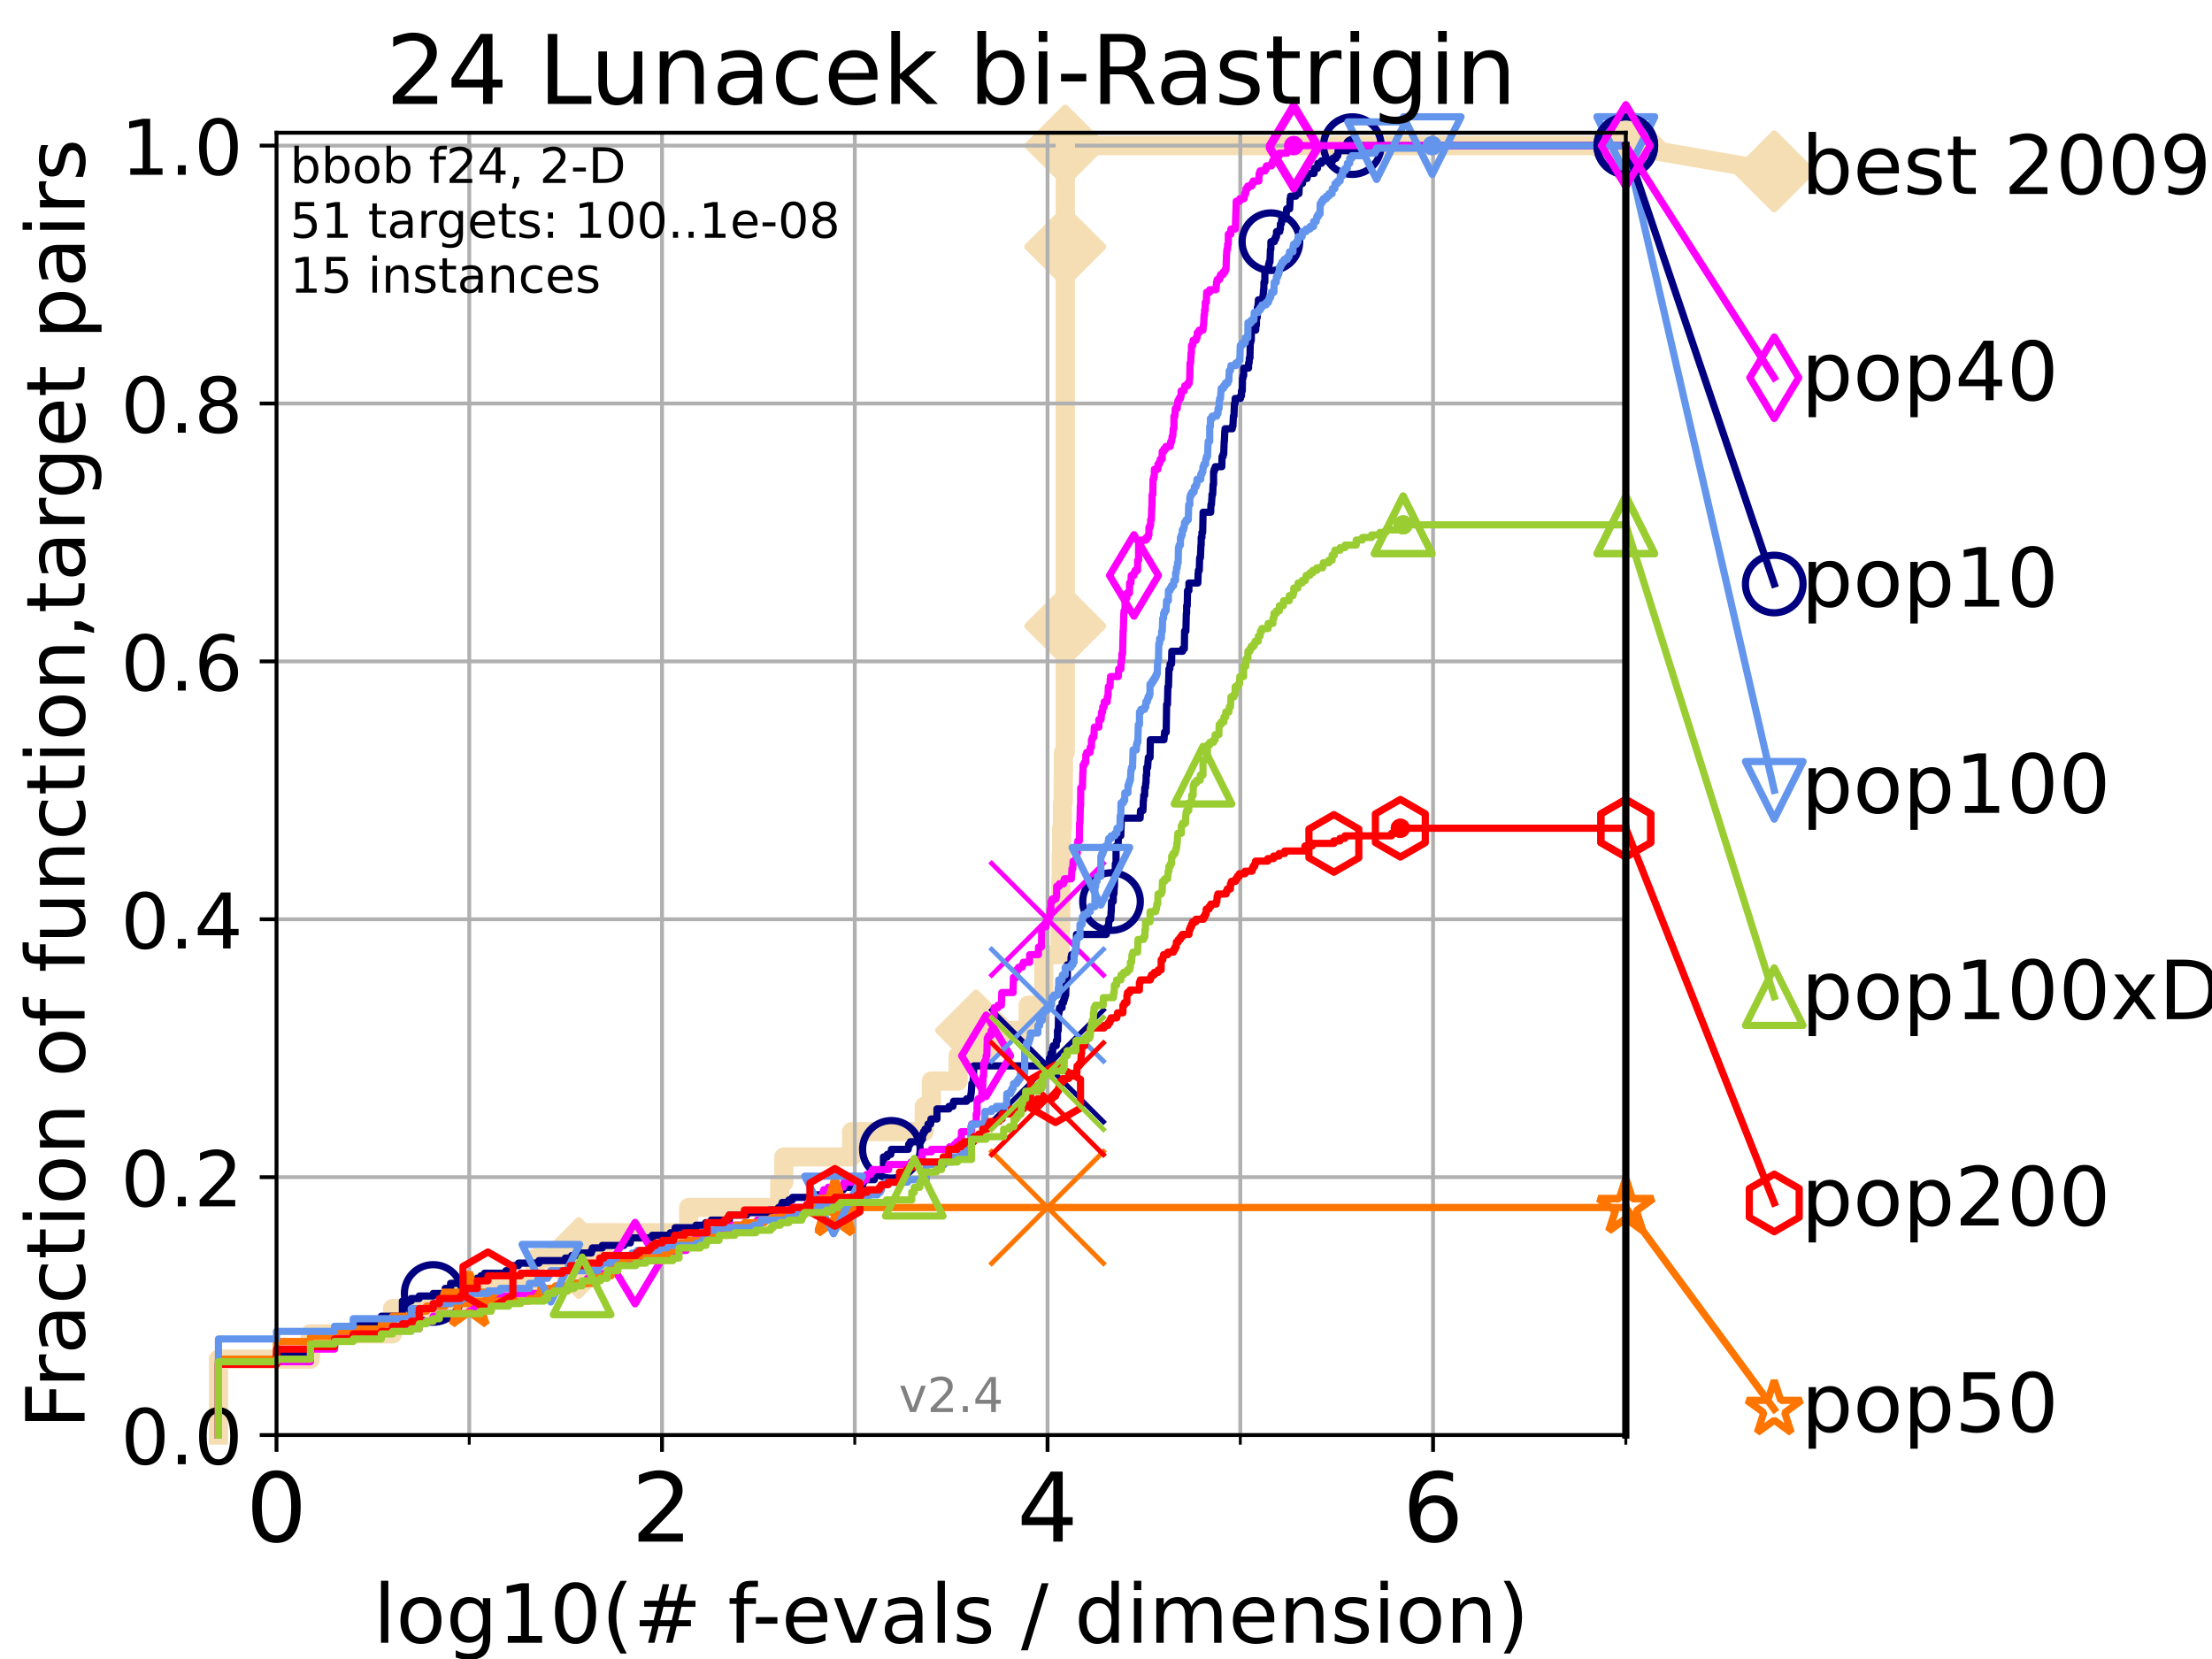 <?xml version="1.0" encoding="utf-8" standalone="no"?>
<!DOCTYPE svg PUBLIC "-//W3C//DTD SVG 1.1//EN"
  "http://www.w3.org/Graphics/SVG/1.1/DTD/svg11.dtd">
<!-- Created with matplotlib (https://matplotlib.org/) -->
<svg height="345.6pt" version="1.1" viewBox="0 0 460.8 345.6" width="460.8pt" xmlns="http://www.w3.org/2000/svg" xmlns:xlink="http://www.w3.org/1999/xlink">
 <defs>
  <style type="text/css">*{stroke-linecap:butt;stroke-linejoin:round;}</style>
 </defs>
 <g id="figure_1">
  <g id="patch_1">
   <path d="M 0 345.6 
L 460.8 345.6 
L 460.8 0 
L 0 0 
z
" style="fill:#ffffff;"/>
  </g>
  <g id="axes_1">
   <g id="patch_2">
    <path d="M 57.6 298.944 
L 338.688 298.944 
L 338.688 27.648 
L 57.6 27.648 
z
" style="fill:#ffffff;"/>
   </g>
   <g id="line2d_1">
    <path d="M 45.512 298.944 
L 45.512 283.143 
L 64.671 283.143 
L 64.671 277.877 
L 81.776 277.877 
L 81.776 272.61 
L 95.918 272.61 
L 95.918 267.343 
L 111.506 267.343 
L 111.506 262.076 
L 120.572 262.076 
L 120.572 256.809 
L 143.464 256.809 
L 143.464 251.542 
L 162.432 251.542 
L 162.432 246.275 
L 163.287 246.275 
L 163.287 241.009 
L 177.391 241.009 
L 177.391 235.742 
L 192.542 235.742 
L 192.542 230.475 
L 194.018 230.475 
L 194.018 225.208 
L 199.592 225.208 
L 199.592 219.941 
L 203.33 219.941 
L 203.33 214.674 
L 214.188 214.674 
L 214.188 209.407 
L 217.43 209.407 
L 217.43 204.141 
L 217.447 204.141 
L 217.447 198.874 
L 220.833 198.874 
L 220.833 193.607 
L 220.959 193.607 
L 220.959 188.34 
L 220.995 188.34 
L 220.995 183.073 
L 221.085 183.073 
L 221.085 177.806 
L 221.162 177.806 
L 221.162 172.539 
L 221.32 172.539 
L 221.32 167.272 
L 221.483 167.272 
L 221.483 162.006 
L 221.533 162.006 
L 221.533 156.739 
L 221.915 156.739 
L 221.915 146.205 
L 221.916 146.205 
L 221.916 140.938 
L 221.917 140.938 
L 221.917 130.404 
L 221.917 130.404 
L 221.917 56.668 
L 221.918 56.668 
L 221.918 51.402 
L 221.919 51.402 
L 221.919 30.334 
L 338.688 30.334 
" style="fill:none;stroke:#f5deb3;stroke-linecap:square;stroke-width:4;"/>
   </g>
   <g id="line2d_2">
    <defs>
     <path d="M -0 7.778 
L 7.778 0 
L 0 -7.778 
L -7.778 -0 
z
" id="m0e47c5f71e" style="stroke:#f5deb3;stroke-linejoin:miter;stroke-width:1.5;"/>
    </defs>
    <g>
     <use style="fill:#f5deb3;stroke:#f5deb3;stroke-linejoin:miter;stroke-width:1.5;" x="120.572" xlink:href="#m0e47c5f71e" y="262.076"/>
     <use style="fill:#f5deb3;stroke:#f5deb3;stroke-linejoin:miter;stroke-width:1.5;" x="203.33" xlink:href="#m0e47c5f71e" y="214.674"/>
     <use style="fill:#f5deb3;stroke:#f5deb3;stroke-linejoin:miter;stroke-width:1.5;" x="221.917" xlink:href="#m0e47c5f71e" y="130.404"/>
     <use style="fill:#f5deb3;stroke:#f5deb3;stroke-linejoin:miter;stroke-width:1.5;" x="221.919" xlink:href="#m0e47c5f71e" y="51.402"/>
     <use style="fill:#f5deb3;stroke:#f5deb3;stroke-linejoin:miter;stroke-width:1.5;" x="221.919" xlink:href="#m0e47c5f71e" y="30.334"/>
     <use style="fill:#f5deb3;stroke:#f5deb3;stroke-linejoin:miter;stroke-width:1.5;" x="338.688" xlink:href="#m0e47c5f71e" y="30.334"/>
    </g>
   </g>
   <g id="line2d_3">
    <path style="fill:none;stroke:#f5deb3;stroke-linecap:square;stroke-width:4;"/>
    <g/>
   </g>
   <g id="line2d_4">
    <path d="M 338.688 30.334 
L 369.608 35.706 
" style="fill:none;stroke:#f5deb3;stroke-linecap:square;stroke-width:4;"/>
    <g>
     <use style="fill:#f5deb3;stroke:#f5deb3;stroke-linejoin:miter;stroke-width:1.5;" x="338.688" xlink:href="#m0e47c5f71e" y="30.334"/>
     <use style="fill:#f5deb3;stroke:#f5deb3;stroke-linejoin:miter;stroke-width:1.5;" x="369.608" xlink:href="#m0e47c5f71e" y="35.706"/>
    </g>
   </g>
   <g id="matplotlib.axis_1">
    <g id="xtick_1">
     <g id="line2d_5">
      <path clip-path="url(#p6e9ebf1b5a)" d="M 57.6 298.944 
L 57.6 27.648 
" style="fill:none;stroke:#b0b0b0;stroke-linecap:square;stroke-width:0.8;"/>
     </g>
     <g id="line2d_6">
      <defs>
       <path d="M 0 0 
L 0 3.5 
" id="m86ea4bbf10" style="stroke:#000000;stroke-width:0.8;"/>
      </defs>
      <g>
       <use style="stroke:#000000;stroke-width:0.8;" x="57.6" xlink:href="#m86ea4bbf10" y="298.944"/>
      </g>
     </g>
     <g id="text_1">
      <!-- 0 -->
      <g transform="translate(51.237 321.141)scale(0.2 -0.2)">
       <defs>
        <path d="M 31.781 66.406 
Q 24.172 66.406 20.328 58.906 
Q 16.5 51.422 16.5 36.375 
Q 16.5 21.391 20.328 13.891 
Q 24.172 6.391 31.781 6.391 
Q 39.453 6.391 43.281 13.891 
Q 47.125 21.391 47.125 36.375 
Q 47.125 51.422 43.281 58.906 
Q 39.453 66.406 31.781 66.406 
z
M 31.781 74.219 
Q 44.047 74.219 50.516 64.516 
Q 56.984 54.828 56.984 36.375 
Q 56.984 17.969 50.516 8.266 
Q 44.047 -1.422 31.781 -1.422 
Q 19.531 -1.422 13.062 8.266 
Q 6.594 17.969 6.594 36.375 
Q 6.594 54.828 13.062 64.516 
Q 19.531 74.219 31.781 74.219 
z
" id="DejaVuSans-48"/>
       </defs>
       <use xlink:href="#DejaVuSans-48"/>
      </g>
     </g>
    </g>
    <g id="xtick_2">
     <g id="line2d_7">
      <path clip-path="url(#p6e9ebf1b5a)" d="M 137.911 298.944 
L 137.911 27.648 
" style="fill:none;stroke:#b0b0b0;stroke-linecap:square;stroke-width:0.8;"/>
     </g>
     <g id="line2d_8">
      <g>
       <use style="stroke:#000000;stroke-width:0.8;" x="137.911" xlink:href="#m86ea4bbf10" y="298.944"/>
      </g>
     </g>
     <g id="text_2">
      <!-- 2 -->
      <g transform="translate(131.548 321.141)scale(0.2 -0.2)">
       <defs>
        <path d="M 19.188 8.297 
L 53.609 8.297 
L 53.609 0 
L 7.328 0 
L 7.328 8.297 
Q 12.938 14.109 22.625 23.891 
Q 32.328 33.688 34.812 36.531 
Q 39.547 41.844 41.422 45.531 
Q 43.312 49.219 43.312 52.781 
Q 43.312 58.594 39.234 62.25 
Q 35.156 65.922 28.609 65.922 
Q 23.969 65.922 18.812 64.312 
Q 13.672 62.703 7.812 59.422 
L 7.812 69.391 
Q 13.766 71.781 18.938 73 
Q 24.125 74.219 28.422 74.219 
Q 39.75 74.219 46.484 68.547 
Q 53.219 62.891 53.219 53.422 
Q 53.219 48.922 51.531 44.891 
Q 49.859 40.875 45.406 35.406 
Q 44.188 33.984 37.641 27.219 
Q 31.109 20.453 19.188 8.297 
z
" id="DejaVuSans-50"/>
       </defs>
       <use xlink:href="#DejaVuSans-50"/>
      </g>
     </g>
    </g>
    <g id="xtick_3">
     <g id="line2d_9">
      <path clip-path="url(#p6e9ebf1b5a)" d="M 218.222 298.944 
L 218.222 27.648 
" style="fill:none;stroke:#b0b0b0;stroke-linecap:square;stroke-width:0.8;"/>
     </g>
     <g id="line2d_10">
      <g>
       <use style="stroke:#000000;stroke-width:0.8;" x="218.222" xlink:href="#m86ea4bbf10" y="298.944"/>
      </g>
     </g>
     <g id="text_3">
      <!-- 4 -->
      <g transform="translate(211.859 321.141)scale(0.2 -0.2)">
       <defs>
        <path d="M 37.797 64.312 
L 12.891 25.391 
L 37.797 25.391 
z
M 35.203 72.906 
L 47.609 72.906 
L 47.609 25.391 
L 58.016 25.391 
L 58.016 17.188 
L 47.609 17.188 
L 47.609 0 
L 37.797 0 
L 37.797 17.188 
L 4.891 17.188 
L 4.891 26.703 
z
" id="DejaVuSans-52"/>
       </defs>
       <use xlink:href="#DejaVuSans-52"/>
      </g>
     </g>
    </g>
    <g id="xtick_4">
     <g id="line2d_11">
      <path clip-path="url(#p6e9ebf1b5a)" d="M 298.533 298.944 
L 298.533 27.648 
" style="fill:none;stroke:#b0b0b0;stroke-linecap:square;stroke-width:0.8;"/>
     </g>
     <g id="line2d_12">
      <g>
       <use style="stroke:#000000;stroke-width:0.8;" x="298.533" xlink:href="#m86ea4bbf10" y="298.944"/>
      </g>
     </g>
     <g id="text_4">
      <!-- 6 -->
      <g transform="translate(292.17 321.141)scale(0.2 -0.2)">
       <defs>
        <path d="M 33.016 40.375 
Q 26.375 40.375 22.484 35.828 
Q 18.609 31.297 18.609 23.391 
Q 18.609 15.531 22.484 10.953 
Q 26.375 6.391 33.016 6.391 
Q 39.656 6.391 43.531 10.953 
Q 47.406 15.531 47.406 23.391 
Q 47.406 31.297 43.531 35.828 
Q 39.656 40.375 33.016 40.375 
z
M 52.594 71.297 
L 52.594 62.312 
Q 48.875 64.062 45.094 64.984 
Q 41.312 65.922 37.594 65.922 
Q 27.828 65.922 22.672 59.328 
Q 17.531 52.734 16.797 39.406 
Q 19.672 43.656 24.016 45.922 
Q 28.375 48.188 33.594 48.188 
Q 44.578 48.188 50.953 41.516 
Q 57.328 34.859 57.328 23.391 
Q 57.328 12.156 50.688 5.359 
Q 44.047 -1.422 33.016 -1.422 
Q 20.359 -1.422 13.672 8.266 
Q 6.984 17.969 6.984 36.375 
Q 6.984 53.656 15.188 63.938 
Q 23.391 74.219 37.203 74.219 
Q 40.922 74.219 44.703 73.484 
Q 48.484 72.75 52.594 71.297 
z
" id="DejaVuSans-54"/>
       </defs>
       <use xlink:href="#DejaVuSans-54"/>
      </g>
     </g>
    </g>
    <g id="xtick_5">
     <g id="line2d_13">
      <path clip-path="url(#p6e9ebf1b5a)" d="M 97.755 298.944 
L 97.755 27.648 
" style="fill:none;stroke:#b0b0b0;stroke-linecap:square;stroke-width:0.8;"/>
     </g>
     <g id="line2d_14">
      <defs>
       <path d="M 0 0 
L 0 2 
" id="m64e4b227c5" style="stroke:#000000;stroke-width:0.6;"/>
      </defs>
      <g>
       <use style="stroke:#000000;stroke-width:0.6;" x="97.755" xlink:href="#m64e4b227c5" y="298.944"/>
      </g>
     </g>
    </g>
    <g id="xtick_6">
     <g id="line2d_15">
      <path clip-path="url(#p6e9ebf1b5a)" d="M 178.066 298.944 
L 178.066 27.648 
" style="fill:none;stroke:#b0b0b0;stroke-linecap:square;stroke-width:0.8;"/>
     </g>
     <g id="line2d_16">
      <g>
       <use style="stroke:#000000;stroke-width:0.6;" x="178.066" xlink:href="#m64e4b227c5" y="298.944"/>
      </g>
     </g>
    </g>
    <g id="xtick_7">
     <g id="line2d_17">
      <path clip-path="url(#p6e9ebf1b5a)" d="M 258.377 298.944 
L 258.377 27.648 
" style="fill:none;stroke:#b0b0b0;stroke-linecap:square;stroke-width:0.8;"/>
     </g>
     <g id="line2d_18">
      <g>
       <use style="stroke:#000000;stroke-width:0.6;" x="258.377" xlink:href="#m64e4b227c5" y="298.944"/>
      </g>
     </g>
    </g>
    <g id="xtick_8">
     <g id="line2d_19">
      <path clip-path="url(#p6e9ebf1b5a)" d="M 338.688 298.944 
L 338.688 27.648 
" style="fill:none;stroke:#b0b0b0;stroke-linecap:square;stroke-width:0.8;"/>
     </g>
     <g id="line2d_20">
      <g>
       <use style="stroke:#000000;stroke-width:0.6;" x="338.688" xlink:href="#m64e4b227c5" y="298.944"/>
      </g>
     </g>
    </g>
    <g id="text_5">
     <!-- log10(# f-evals / dimension) -->
     <g transform="translate(77.764 342.218)scale(0.17 -0.17)">
      <defs>
       <path d="M 9.422 75.984 
L 18.406 75.984 
L 18.406 0 
L 9.422 0 
z
" id="DejaVuSans-108"/>
       <path d="M 30.609 48.391 
Q 23.391 48.391 19.188 42.75 
Q 14.984 37.109 14.984 27.297 
Q 14.984 17.484 19.156 11.844 
Q 23.344 6.203 30.609 6.203 
Q 37.797 6.203 41.984 11.859 
Q 46.188 17.531 46.188 27.297 
Q 46.188 37.016 41.984 42.703 
Q 37.797 48.391 30.609 48.391 
z
M 30.609 56 
Q 42.328 56 49.016 48.375 
Q 55.719 40.766 55.719 27.297 
Q 55.719 13.875 49.016 6.219 
Q 42.328 -1.422 30.609 -1.422 
Q 18.844 -1.422 12.172 6.219 
Q 5.516 13.875 5.516 27.297 
Q 5.516 40.766 12.172 48.375 
Q 18.844 56 30.609 56 
z
" id="DejaVuSans-111"/>
       <path d="M 45.406 27.984 
Q 45.406 37.75 41.375 43.109 
Q 37.359 48.484 30.078 48.484 
Q 22.859 48.484 18.828 43.109 
Q 14.797 37.75 14.797 27.984 
Q 14.797 18.266 18.828 12.891 
Q 22.859 7.516 30.078 7.516 
Q 37.359 7.516 41.375 12.891 
Q 45.406 18.266 45.406 27.984 
z
M 54.391 6.781 
Q 54.391 -7.172 48.188 -13.984 
Q 42 -20.797 29.203 -20.797 
Q 24.469 -20.797 20.266 -20.094 
Q 16.062 -19.391 12.109 -17.922 
L 12.109 -9.188 
Q 16.062 -11.328 19.922 -12.344 
Q 23.781 -13.375 27.781 -13.375 
Q 36.625 -13.375 41.016 -8.766 
Q 45.406 -4.156 45.406 5.172 
L 45.406 9.625 
Q 42.625 4.781 38.281 2.391 
Q 33.938 0 27.875 0 
Q 17.828 0 11.672 7.656 
Q 5.516 15.328 5.516 27.984 
Q 5.516 40.672 11.672 48.328 
Q 17.828 56 27.875 56 
Q 33.938 56 38.281 53.609 
Q 42.625 51.219 45.406 46.391 
L 45.406 54.688 
L 54.391 54.688 
z
" id="DejaVuSans-103"/>
       <path d="M 12.406 8.297 
L 28.516 8.297 
L 28.516 63.922 
L 10.984 60.406 
L 10.984 69.391 
L 28.422 72.906 
L 38.281 72.906 
L 38.281 8.297 
L 54.391 8.297 
L 54.391 0 
L 12.406 0 
z
" id="DejaVuSans-49"/>
       <path d="M 31 75.875 
Q 24.469 64.656 21.281 53.656 
Q 18.109 42.672 18.109 31.391 
Q 18.109 20.125 21.312 9.062 
Q 24.516 -2 31 -13.188 
L 23.188 -13.188 
Q 15.875 -1.703 12.234 9.375 
Q 8.594 20.453 8.594 31.391 
Q 8.594 42.281 12.203 53.312 
Q 15.828 64.359 23.188 75.875 
z
" id="DejaVuSans-40"/>
       <path d="M 51.125 44 
L 36.922 44 
L 32.812 27.688 
L 47.125 27.688 
z
M 43.797 71.781 
L 38.719 51.516 
L 52.984 51.516 
L 58.109 71.781 
L 65.922 71.781 
L 60.891 51.516 
L 76.125 51.516 
L 76.125 44 
L 58.984 44 
L 54.984 27.688 
L 70.516 27.688 
L 70.516 20.219 
L 53.078 20.219 
L 48 0 
L 40.188 0 
L 45.219 20.219 
L 30.906 20.219 
L 25.875 0 
L 18.016 0 
L 23.094 20.219 
L 7.719 20.219 
L 7.719 27.688 
L 24.906 27.688 
L 29 44 
L 13.281 44 
L 13.281 51.516 
L 30.906 51.516 
L 35.891 71.781 
z
" id="DejaVuSans-35"/>
       <path id="DejaVuSans-32"/>
       <path d="M 37.109 75.984 
L 37.109 68.5 
L 28.516 68.5 
Q 23.688 68.5 21.797 66.547 
Q 19.922 64.594 19.922 59.516 
L 19.922 54.688 
L 34.719 54.688 
L 34.719 47.703 
L 19.922 47.703 
L 19.922 0 
L 10.891 0 
L 10.891 47.703 
L 2.297 47.703 
L 2.297 54.688 
L 10.891 54.688 
L 10.891 58.5 
Q 10.891 67.625 15.141 71.797 
Q 19.391 75.984 28.609 75.984 
z
" id="DejaVuSans-102"/>
       <path d="M 4.891 31.391 
L 31.203 31.391 
L 31.203 23.391 
L 4.891 23.391 
z
" id="DejaVuSans-45"/>
       <path d="M 56.203 29.594 
L 56.203 25.203 
L 14.891 25.203 
Q 15.484 15.922 20.484 11.062 
Q 25.484 6.203 34.422 6.203 
Q 39.594 6.203 44.453 7.469 
Q 49.312 8.734 54.109 11.281 
L 54.109 2.781 
Q 49.266 0.734 44.188 -0.344 
Q 39.109 -1.422 33.891 -1.422 
Q 20.797 -1.422 13.156 6.188 
Q 5.516 13.812 5.516 26.812 
Q 5.516 40.234 12.766 48.109 
Q 20.016 56 32.328 56 
Q 43.359 56 49.781 48.891 
Q 56.203 41.797 56.203 29.594 
z
M 47.219 32.234 
Q 47.125 39.594 43.094 43.984 
Q 39.062 48.391 32.422 48.391 
Q 24.906 48.391 20.391 44.141 
Q 15.875 39.891 15.188 32.172 
z
" id="DejaVuSans-101"/>
       <path d="M 2.984 54.688 
L 12.5 54.688 
L 29.594 8.797 
L 46.688 54.688 
L 56.203 54.688 
L 35.688 0 
L 23.484 0 
z
" id="DejaVuSans-118"/>
       <path d="M 34.281 27.484 
Q 23.391 27.484 19.188 25 
Q 14.984 22.516 14.984 16.5 
Q 14.984 11.719 18.141 8.906 
Q 21.297 6.109 26.703 6.109 
Q 34.188 6.109 38.703 11.406 
Q 43.219 16.703 43.219 25.484 
L 43.219 27.484 
z
M 52.203 31.203 
L 52.203 0 
L 43.219 0 
L 43.219 8.297 
Q 40.141 3.328 35.547 0.953 
Q 30.953 -1.422 24.312 -1.422 
Q 15.922 -1.422 10.953 3.297 
Q 6 8.016 6 15.922 
Q 6 25.141 12.172 29.828 
Q 18.359 34.516 30.609 34.516 
L 43.219 34.516 
L 43.219 35.406 
Q 43.219 41.609 39.141 45 
Q 35.062 48.391 27.688 48.391 
Q 23 48.391 18.547 47.266 
Q 14.109 46.141 10.016 43.891 
L 10.016 52.203 
Q 14.938 54.109 19.578 55.047 
Q 24.219 56 28.609 56 
Q 40.484 56 46.344 49.844 
Q 52.203 43.703 52.203 31.203 
z
" id="DejaVuSans-97"/>
       <path d="M 44.281 53.078 
L 44.281 44.578 
Q 40.484 46.531 36.375 47.5 
Q 32.281 48.484 27.875 48.484 
Q 21.188 48.484 17.844 46.438 
Q 14.5 44.391 14.5 40.281 
Q 14.5 37.156 16.891 35.375 
Q 19.281 33.594 26.516 31.984 
L 29.594 31.297 
Q 39.156 29.25 43.188 25.516 
Q 47.219 21.781 47.219 15.094 
Q 47.219 7.469 41.188 3.016 
Q 35.156 -1.422 24.609 -1.422 
Q 20.219 -1.422 15.453 -0.562 
Q 10.688 0.297 5.422 2 
L 5.422 11.281 
Q 10.406 8.688 15.234 7.391 
Q 20.062 6.109 24.812 6.109 
Q 31.156 6.109 34.562 8.281 
Q 37.984 10.453 37.984 14.406 
Q 37.984 18.062 35.516 20.016 
Q 33.062 21.969 24.703 23.781 
L 21.578 24.516 
Q 13.234 26.266 9.516 29.906 
Q 5.812 33.547 5.812 39.891 
Q 5.812 47.609 11.281 51.797 
Q 16.75 56 26.812 56 
Q 31.781 56 36.172 55.266 
Q 40.578 54.547 44.281 53.078 
z
" id="DejaVuSans-115"/>
       <path d="M 25.391 72.906 
L 33.688 72.906 
L 8.297 -9.281 
L 0 -9.281 
z
" id="DejaVuSans-47"/>
       <path d="M 45.406 46.391 
L 45.406 75.984 
L 54.391 75.984 
L 54.391 0 
L 45.406 0 
L 45.406 8.203 
Q 42.578 3.328 38.25 0.953 
Q 33.938 -1.422 27.875 -1.422 
Q 17.969 -1.422 11.734 6.484 
Q 5.516 14.406 5.516 27.297 
Q 5.516 40.188 11.734 48.094 
Q 17.969 56 27.875 56 
Q 33.938 56 38.25 53.625 
Q 42.578 51.266 45.406 46.391 
z
M 14.797 27.297 
Q 14.797 17.391 18.875 11.75 
Q 22.953 6.109 30.078 6.109 
Q 37.203 6.109 41.297 11.75 
Q 45.406 17.391 45.406 27.297 
Q 45.406 37.203 41.297 42.844 
Q 37.203 48.484 30.078 48.484 
Q 22.953 48.484 18.875 42.844 
Q 14.797 37.203 14.797 27.297 
z
" id="DejaVuSans-100"/>
       <path d="M 9.422 54.688 
L 18.406 54.688 
L 18.406 0 
L 9.422 0 
z
M 9.422 75.984 
L 18.406 75.984 
L 18.406 64.594 
L 9.422 64.594 
z
" id="DejaVuSans-105"/>
       <path d="M 52 44.188 
Q 55.375 50.25 60.062 53.125 
Q 64.75 56 71.094 56 
Q 79.641 56 84.281 50.016 
Q 88.922 44.047 88.922 33.016 
L 88.922 0 
L 79.891 0 
L 79.891 32.719 
Q 79.891 40.578 77.094 44.375 
Q 74.312 48.188 68.609 48.188 
Q 61.625 48.188 57.562 43.547 
Q 53.516 38.922 53.516 30.906 
L 53.516 0 
L 44.484 0 
L 44.484 32.719 
Q 44.484 40.625 41.703 44.406 
Q 38.922 48.188 33.109 48.188 
Q 26.219 48.188 22.156 43.531 
Q 18.109 38.875 18.109 30.906 
L 18.109 0 
L 9.078 0 
L 9.078 54.688 
L 18.109 54.688 
L 18.109 46.188 
Q 21.188 51.219 25.484 53.609 
Q 29.781 56 35.688 56 
Q 41.656 56 45.828 52.969 
Q 50 49.953 52 44.188 
z
" id="DejaVuSans-109"/>
       <path d="M 54.891 33.016 
L 54.891 0 
L 45.906 0 
L 45.906 32.719 
Q 45.906 40.484 42.875 44.328 
Q 39.844 48.188 33.797 48.188 
Q 26.516 48.188 22.312 43.547 
Q 18.109 38.922 18.109 30.906 
L 18.109 0 
L 9.078 0 
L 9.078 54.688 
L 18.109 54.688 
L 18.109 46.188 
Q 21.344 51.125 25.703 53.562 
Q 30.078 56 35.797 56 
Q 45.219 56 50.047 50.172 
Q 54.891 44.344 54.891 33.016 
z
" id="DejaVuSans-110"/>
       <path d="M 8.016 75.875 
L 15.828 75.875 
Q 23.141 64.359 26.781 53.312 
Q 30.422 42.281 30.422 31.391 
Q 30.422 20.453 26.781 9.375 
Q 23.141 -1.703 15.828 -13.188 
L 8.016 -13.188 
Q 14.5 -2 17.703 9.062 
Q 20.906 20.125 20.906 31.391 
Q 20.906 42.672 17.703 53.656 
Q 14.5 64.656 8.016 75.875 
z
" id="DejaVuSans-41"/>
      </defs>
      <use xlink:href="#DejaVuSans-108"/>
      <use x="27.783" xlink:href="#DejaVuSans-111"/>
      <use x="88.965" xlink:href="#DejaVuSans-103"/>
      <use x="152.441" xlink:href="#DejaVuSans-49"/>
      <use x="216.064" xlink:href="#DejaVuSans-48"/>
      <use x="279.688" xlink:href="#DejaVuSans-40"/>
      <use x="318.701" xlink:href="#DejaVuSans-35"/>
      <use x="402.49" xlink:href="#DejaVuSans-32"/>
      <use x="434.277" xlink:href="#DejaVuSans-102"/>
      <use x="463.982" xlink:href="#DejaVuSans-45"/>
      <use x="500.066" xlink:href="#DejaVuSans-101"/>
      <use x="561.59" xlink:href="#DejaVuSans-118"/>
      <use x="620.77" xlink:href="#DejaVuSans-97"/>
      <use x="682.049" xlink:href="#DejaVuSans-108"/>
      <use x="709.832" xlink:href="#DejaVuSans-115"/>
      <use x="761.932" xlink:href="#DejaVuSans-32"/>
      <use x="793.719" xlink:href="#DejaVuSans-47"/>
      <use x="827.41" xlink:href="#DejaVuSans-32"/>
      <use x="859.197" xlink:href="#DejaVuSans-100"/>
      <use x="922.674" xlink:href="#DejaVuSans-105"/>
      <use x="950.457" xlink:href="#DejaVuSans-109"/>
      <use x="1047.869" xlink:href="#DejaVuSans-101"/>
      <use x="1109.393" xlink:href="#DejaVuSans-110"/>
      <use x="1172.771" xlink:href="#DejaVuSans-115"/>
      <use x="1224.871" xlink:href="#DejaVuSans-105"/>
      <use x="1252.654" xlink:href="#DejaVuSans-111"/>
      <use x="1313.836" xlink:href="#DejaVuSans-110"/>
      <use x="1377.215" xlink:href="#DejaVuSans-41"/>
     </g>
    </g>
   </g>
   <g id="matplotlib.axis_2">
    <g id="ytick_1">
     <g id="line2d_21">
      <path clip-path="url(#p6e9ebf1b5a)" d="M 57.6 298.944 
L 338.688 298.944 
" style="fill:none;stroke:#b0b0b0;stroke-linecap:square;stroke-width:0.8;"/>
     </g>
     <g id="line2d_22">
      <defs>
       <path d="M 0 0 
L -3.5 0 
" id="m95dde32d36" style="stroke:#000000;stroke-width:0.8;"/>
      </defs>
      <g>
       <use style="stroke:#000000;stroke-width:0.8;" x="57.6" xlink:href="#m95dde32d36" y="298.944"/>
      </g>
     </g>
     <g id="text_6">
      <!-- 0.0 -->
      <g transform="translate(25.155 305.023)scale(0.16 -0.16)">
       <defs>
        <path d="M 10.688 12.406 
L 21 12.406 
L 21 0 
L 10.688 0 
z
" id="DejaVuSans-46"/>
       </defs>
       <use xlink:href="#DejaVuSans-48"/>
       <use x="63.623" xlink:href="#DejaVuSans-46"/>
       <use x="95.41" xlink:href="#DejaVuSans-48"/>
      </g>
     </g>
    </g>
    <g id="ytick_2">
     <g id="line2d_23">
      <path clip-path="url(#p6e9ebf1b5a)" d="M 57.6 245.222 
L 338.688 245.222 
" style="fill:none;stroke:#b0b0b0;stroke-linecap:square;stroke-width:0.8;"/>
     </g>
     <g id="line2d_24">
      <g>
       <use style="stroke:#000000;stroke-width:0.8;" x="57.6" xlink:href="#m95dde32d36" y="245.222"/>
      </g>
     </g>
     <g id="text_7">
      <!-- 0.2 -->
      <g transform="translate(25.155 251.301)scale(0.16 -0.16)">
       <use xlink:href="#DejaVuSans-48"/>
       <use x="63.623" xlink:href="#DejaVuSans-46"/>
       <use x="95.41" xlink:href="#DejaVuSans-50"/>
      </g>
     </g>
    </g>
    <g id="ytick_3">
     <g id="line2d_25">
      <path clip-path="url(#p6e9ebf1b5a)" d="M 57.6 191.5 
L 338.688 191.5 
" style="fill:none;stroke:#b0b0b0;stroke-linecap:square;stroke-width:0.8;"/>
     </g>
     <g id="line2d_26">
      <g>
       <use style="stroke:#000000;stroke-width:0.8;" x="57.6" xlink:href="#m95dde32d36" y="191.5"/>
      </g>
     </g>
     <g id="text_8">
      <!-- 0.4 -->
      <g transform="translate(25.155 197.579)scale(0.16 -0.16)">
       <use xlink:href="#DejaVuSans-48"/>
       <use x="63.623" xlink:href="#DejaVuSans-46"/>
       <use x="95.41" xlink:href="#DejaVuSans-52"/>
      </g>
     </g>
    </g>
    <g id="ytick_4">
     <g id="line2d_27">
      <path clip-path="url(#p6e9ebf1b5a)" d="M 57.6 137.778 
L 338.688 137.778 
" style="fill:none;stroke:#b0b0b0;stroke-linecap:square;stroke-width:0.8;"/>
     </g>
     <g id="line2d_28">
      <g>
       <use style="stroke:#000000;stroke-width:0.8;" x="57.6" xlink:href="#m95dde32d36" y="137.778"/>
      </g>
     </g>
     <g id="text_9">
      <!-- 0.6 -->
      <g transform="translate(25.155 143.857)scale(0.16 -0.16)">
       <use xlink:href="#DejaVuSans-48"/>
       <use x="63.623" xlink:href="#DejaVuSans-46"/>
       <use x="95.41" xlink:href="#DejaVuSans-54"/>
      </g>
     </g>
    </g>
    <g id="ytick_5">
     <g id="line2d_29">
      <path clip-path="url(#p6e9ebf1b5a)" d="M 57.6 84.056 
L 338.688 84.056 
" style="fill:none;stroke:#b0b0b0;stroke-linecap:square;stroke-width:0.8;"/>
     </g>
     <g id="line2d_30">
      <g>
       <use style="stroke:#000000;stroke-width:0.8;" x="57.6" xlink:href="#m95dde32d36" y="84.056"/>
      </g>
     </g>
     <g id="text_10">
      <!-- 0.8 -->
      <g transform="translate(25.155 90.135)scale(0.16 -0.16)">
       <defs>
        <path d="M 31.781 34.625 
Q 24.75 34.625 20.719 30.859 
Q 16.703 27.094 16.703 20.516 
Q 16.703 13.922 20.719 10.156 
Q 24.75 6.391 31.781 6.391 
Q 38.812 6.391 42.859 10.172 
Q 46.922 13.969 46.922 20.516 
Q 46.922 27.094 42.891 30.859 
Q 38.875 34.625 31.781 34.625 
z
M 21.922 38.812 
Q 15.578 40.375 12.031 44.719 
Q 8.5 49.078 8.5 55.328 
Q 8.5 64.062 14.719 69.141 
Q 20.953 74.219 31.781 74.219 
Q 42.672 74.219 48.875 69.141 
Q 55.078 64.062 55.078 55.328 
Q 55.078 49.078 51.531 44.719 
Q 48 40.375 41.703 38.812 
Q 48.828 37.156 52.797 32.312 
Q 56.781 27.484 56.781 20.516 
Q 56.781 9.906 50.312 4.234 
Q 43.844 -1.422 31.781 -1.422 
Q 19.734 -1.422 13.25 4.234 
Q 6.781 9.906 6.781 20.516 
Q 6.781 27.484 10.781 32.312 
Q 14.797 37.156 21.922 38.812 
z
M 18.312 54.391 
Q 18.312 48.734 21.844 45.562 
Q 25.391 42.391 31.781 42.391 
Q 38.141 42.391 41.719 45.562 
Q 45.312 48.734 45.312 54.391 
Q 45.312 60.062 41.719 63.234 
Q 38.141 66.406 31.781 66.406 
Q 25.391 66.406 21.844 63.234 
Q 18.312 60.062 18.312 54.391 
z
" id="DejaVuSans-56"/>
       </defs>
       <use xlink:href="#DejaVuSans-48"/>
       <use x="63.623" xlink:href="#DejaVuSans-46"/>
       <use x="95.41" xlink:href="#DejaVuSans-56"/>
      </g>
     </g>
    </g>
    <g id="ytick_6">
     <g id="line2d_31">
      <path clip-path="url(#p6e9ebf1b5a)" d="M 57.6 30.334 
L 338.688 30.334 
" style="fill:none;stroke:#b0b0b0;stroke-linecap:square;stroke-width:0.8;"/>
     </g>
     <g id="line2d_32">
      <g>
       <use style="stroke:#000000;stroke-width:0.8;" x="57.6" xlink:href="#m95dde32d36" y="30.334"/>
      </g>
     </g>
     <g id="text_11">
      <!-- 1.0 -->
      <g transform="translate(25.155 36.413)scale(0.16 -0.16)">
       <use xlink:href="#DejaVuSans-49"/>
       <use x="63.623" xlink:href="#DejaVuSans-46"/>
       <use x="95.41" xlink:href="#DejaVuSans-48"/>
      </g>
     </g>
    </g>
    <g id="text_12">
     <!-- Fraction of function,target pairs -->
     <g transform="translate(17.62 297.681)rotate(-90)scale(0.17 -0.17)">
      <defs>
       <path d="M 9.812 72.906 
L 51.703 72.906 
L 51.703 64.594 
L 19.672 64.594 
L 19.672 43.109 
L 48.578 43.109 
L 48.578 34.812 
L 19.672 34.812 
L 19.672 0 
L 9.812 0 
z
" id="DejaVuSans-70"/>
       <path d="M 41.109 46.297 
Q 39.594 47.172 37.812 47.578 
Q 36.031 48 33.891 48 
Q 26.266 48 22.188 43.047 
Q 18.109 38.094 18.109 28.812 
L 18.109 0 
L 9.078 0 
L 9.078 54.688 
L 18.109 54.688 
L 18.109 46.188 
Q 20.953 51.172 25.484 53.578 
Q 30.031 56 36.531 56 
Q 37.453 56 38.578 55.875 
Q 39.703 55.766 41.062 55.516 
z
" id="DejaVuSans-114"/>
       <path d="M 48.781 52.594 
L 48.781 44.188 
Q 44.969 46.297 41.141 47.344 
Q 37.312 48.391 33.406 48.391 
Q 24.656 48.391 19.812 42.844 
Q 14.984 37.312 14.984 27.297 
Q 14.984 17.281 19.812 11.734 
Q 24.656 6.203 33.406 6.203 
Q 37.312 6.203 41.141 7.25 
Q 44.969 8.297 48.781 10.406 
L 48.781 2.094 
Q 45.016 0.344 40.984 -0.531 
Q 36.969 -1.422 32.422 -1.422 
Q 20.062 -1.422 12.781 6.344 
Q 5.516 14.109 5.516 27.297 
Q 5.516 40.672 12.859 48.328 
Q 20.219 56 33.016 56 
Q 37.156 56 41.109 55.141 
Q 45.062 54.297 48.781 52.594 
z
" id="DejaVuSans-99"/>
       <path d="M 18.312 70.219 
L 18.312 54.688 
L 36.812 54.688 
L 36.812 47.703 
L 18.312 47.703 
L 18.312 18.016 
Q 18.312 11.328 20.141 9.422 
Q 21.969 7.516 27.594 7.516 
L 36.812 7.516 
L 36.812 0 
L 27.594 0 
Q 17.188 0 13.234 3.875 
Q 9.281 7.766 9.281 18.016 
L 9.281 47.703 
L 2.688 47.703 
L 2.688 54.688 
L 9.281 54.688 
L 9.281 70.219 
z
" id="DejaVuSans-116"/>
       <path d="M 8.5 21.578 
L 8.5 54.688 
L 17.484 54.688 
L 17.484 21.922 
Q 17.484 14.156 20.5 10.266 
Q 23.531 6.391 29.594 6.391 
Q 36.859 6.391 41.078 11.031 
Q 45.312 15.672 45.312 23.688 
L 45.312 54.688 
L 54.297 54.688 
L 54.297 0 
L 45.312 0 
L 45.312 8.406 
Q 42.047 3.422 37.719 1 
Q 33.406 -1.422 27.688 -1.422 
Q 18.266 -1.422 13.375 4.438 
Q 8.5 10.297 8.5 21.578 
z
M 31.109 56 
z
" id="DejaVuSans-117"/>
       <path d="M 11.719 12.406 
L 22.016 12.406 
L 22.016 4 
L 14.016 -11.625 
L 7.719 -11.625 
L 11.719 4 
z
" id="DejaVuSans-44"/>
       <path d="M 18.109 8.203 
L 18.109 -20.797 
L 9.078 -20.797 
L 9.078 54.688 
L 18.109 54.688 
L 18.109 46.391 
Q 20.953 51.266 25.266 53.625 
Q 29.594 56 35.594 56 
Q 45.562 56 51.781 48.094 
Q 58.016 40.188 58.016 27.297 
Q 58.016 14.406 51.781 6.484 
Q 45.562 -1.422 35.594 -1.422 
Q 29.594 -1.422 25.266 0.953 
Q 20.953 3.328 18.109 8.203 
z
M 48.688 27.297 
Q 48.688 37.203 44.609 42.844 
Q 40.531 48.484 33.406 48.484 
Q 26.266 48.484 22.188 42.844 
Q 18.109 37.203 18.109 27.297 
Q 18.109 17.391 22.188 11.75 
Q 26.266 6.109 33.406 6.109 
Q 40.531 6.109 44.609 11.75 
Q 48.688 17.391 48.688 27.297 
z
" id="DejaVuSans-112"/>
      </defs>
      <use xlink:href="#DejaVuSans-70"/>
      <use x="50.27" xlink:href="#DejaVuSans-114"/>
      <use x="91.383" xlink:href="#DejaVuSans-97"/>
      <use x="152.662" xlink:href="#DejaVuSans-99"/>
      <use x="207.643" xlink:href="#DejaVuSans-116"/>
      <use x="246.852" xlink:href="#DejaVuSans-105"/>
      <use x="274.635" xlink:href="#DejaVuSans-111"/>
      <use x="335.816" xlink:href="#DejaVuSans-110"/>
      <use x="399.195" xlink:href="#DejaVuSans-32"/>
      <use x="430.982" xlink:href="#DejaVuSans-111"/>
      <use x="492.164" xlink:href="#DejaVuSans-102"/>
      <use x="527.369" xlink:href="#DejaVuSans-32"/>
      <use x="559.156" xlink:href="#DejaVuSans-102"/>
      <use x="594.361" xlink:href="#DejaVuSans-117"/>
      <use x="657.74" xlink:href="#DejaVuSans-110"/>
      <use x="721.119" xlink:href="#DejaVuSans-99"/>
      <use x="776.1" xlink:href="#DejaVuSans-116"/>
      <use x="815.309" xlink:href="#DejaVuSans-105"/>
      <use x="843.092" xlink:href="#DejaVuSans-111"/>
      <use x="904.273" xlink:href="#DejaVuSans-110"/>
      <use x="967.652" xlink:href="#DejaVuSans-44"/>
      <use x="999.439" xlink:href="#DejaVuSans-116"/>
      <use x="1038.648" xlink:href="#DejaVuSans-97"/>
      <use x="1099.928" xlink:href="#DejaVuSans-114"/>
      <use x="1139.291" xlink:href="#DejaVuSans-103"/>
      <use x="1202.768" xlink:href="#DejaVuSans-101"/>
      <use x="1264.291" xlink:href="#DejaVuSans-116"/>
      <use x="1303.5" xlink:href="#DejaVuSans-32"/>
      <use x="1335.287" xlink:href="#DejaVuSans-112"/>
      <use x="1398.764" xlink:href="#DejaVuSans-97"/>
      <use x="1460.043" xlink:href="#DejaVuSans-105"/>
      <use x="1487.826" xlink:href="#DejaVuSans-114"/>
      <use x="1528.939" xlink:href="#DejaVuSans-115"/>
     </g>
    </g>
   </g>
   <g id="line2d_33">
    <defs>
     <path d="M 0 1.5 
C 0.398 1.5 0.779 1.342 1.061 1.061 
C 1.342 0.779 1.5 0.398 1.5 0 
C 1.5 -0.398 1.342 -0.779 1.061 -1.061 
C 0.779 -1.342 0.398 -1.5 0 -1.5 
C -0.398 -1.5 -0.779 -1.342 -1.061 -1.061 
C -1.342 -0.779 -1.5 -0.398 -1.5 0 
C -1.5 0.398 -1.342 0.779 -1.061 1.061 
C -0.779 1.342 -0.398 1.5 0 1.5 
z
" id="m3a1cefa7e5" style="stroke:#f5deb3;"/>
    </defs>
    <g>
     <use style="fill:#f5deb3;stroke:#f5deb3;" x="221.919" xlink:href="#m3a1cefa7e5" y="30.334"/>
     <use style="fill:#f5deb3;stroke:#f5deb3;" x="221.919" xlink:href="#m3a1cefa7e5" y="30.334"/>
    </g>
   </g>
   <g id="line2d_34">
    <defs>
     <path d="M 0 1.5 
C 0.398 1.5 0.779 1.342 1.061 1.061 
C 1.342 0.779 1.5 0.398 1.5 0 
C 1.5 -0.398 1.342 -0.779 1.061 -1.061 
C 0.779 -1.342 0.398 -1.5 0 -1.5 
C -0.398 -1.5 -0.779 -1.342 -1.061 -1.061 
C -1.342 -0.779 -1.5 -0.398 -1.5 0 
C -1.5 0.398 -1.342 0.779 -1.061 1.061 
C -0.779 1.342 -0.398 1.5 0 1.5 
z
" id="mdadcb187f6" style="stroke:#000080;"/>
    </defs>
    <g>
     <use style="fill:#000080;stroke:#000080;" x="281.723" xlink:href="#mdadcb187f6" y="30.334"/>
     <use style="fill:#000080;stroke:#000080;" x="281.723" xlink:href="#mdadcb187f6" y="30.334"/>
    </g>
   </g>
   <g id="line2d_35">
    <path d="M 45.512 298.944 
L 45.512 283.67 
L 57.6 283.67 
L 57.6 282.09 
L 64.671 282.09 
L 64.671 280.51 
L 69.688 280.51 
L 69.688 277.35 
L 73.579 277.35 
L 73.579 275.77 
L 79.447 275.77 
L 79.447 274.19 
L 83.83 274.19 
L 83.83 271.03 
L 85.667 271.03 
L 85.667 270.503 
L 87.33 270.503 
L 87.33 269.976 
L 90.243 269.976 
L 90.243 269.45 
L 92.738 269.45 
L 92.738 268.396 
L 93.864 268.396 
L 93.864 267.343 
L 95.918 267.343 
L 95.918 266.816 
L 99.418 266.816 
L 99.418 266.289 
L 100.193 266.289 
L 100.193 265.763 
L 100.935 265.763 
L 100.935 265.236 
L 105.398 265.236 
L 105.398 264.709 
L 106.489 264.709 
L 106.489 263.656 
L 108.006 263.656 
L 108.006 263.129 
L 112.281 263.129 
L 112.281 262.603 
L 117.765 262.603 
L 117.765 262.076 
L 119.097 262.076 
L 119.097 261.549 
L 120.806 261.549 
L 120.806 261.023 
L 123.193 261.023 
L 123.193 260.496 
L 123.394 260.496 
L 123.394 259.969 
L 125.471 259.969 
L 125.471 259.443 
L 129.991 259.443 
L 129.991 258.916 
L 131.313 258.916 
L 131.313 257.862 
L 135.879 257.862 
L 135.879 257.336 
L 139.652 257.336 
L 139.652 256.809 
L 140.649 256.809 
L 140.649 255.756 
L 144.982 255.756 
L 144.982 255.229 
L 147.01 255.229 
L 147.01 254.702 
L 148.161 254.702 
L 148.161 254.176 
L 151.936 254.176 
L 151.936 253.122 
L 155.552 253.122 
L 155.552 252.596 
L 160.274 252.596 
L 160.274 252.069 
L 162.174 252.069 
L 162.174 251.542 
L 162.75 251.542 
L 162.75 251.016 
L 162.958 251.016 
L 162.958 250.489 
L 164.353 250.489 
L 164.353 249.962 
L 165.084 249.962 
L 165.084 249.436 
L 169.884 249.436 
L 169.884 248.909 
L 172.337 248.909 
L 172.337 248.382 
L 175.036 248.382 
L 175.036 247.855 
L 175.688 247.855 
L 175.688 247.329 
L 177.97 247.329 
L 177.97 246.802 
L 179.736 246.802 
L 179.736 246.275 
L 179.98 246.275 
L 179.98 245.749 
L 182.138 245.749 
L 182.138 244.695 
L 182.762 244.695 
L 182.762 244.169 
L 183.48 244.169 
L 183.48 243.642 
L 184.033 243.642 
L 184.033 241.009 
L 184.826 241.009 
L 184.826 240.482 
L 185.574 240.482 
L 185.574 239.955 
L 185.687 239.955 
L 185.687 239.428 
L 189.205 239.428 
L 189.296 238.375 
L 189.637 238.375 
L 189.637 237.848 
L 191.864 237.848 
L 191.864 237.322 
L 192.17 237.322 
L 192.17 236.268 
L 192.386 236.268 
L 192.386 235.742 
L 192.697 235.742 
L 192.697 235.215 
L 193.327 235.215 
L 193.327 234.162 
L 193.87 234.162 
L 193.934 233.108 
L 195.19 233.108 
L 195.19 231.001 
L 197.681 231.001 
L 197.681 230.475 
L 198.511 230.475 
L 198.511 229.948 
L 198.645 229.948 
L 198.645 229.421 
L 201.362 229.421 
L 201.362 228.895 
L 202.164 228.895 
L 202.271 227.841 
L 202.314 227.841 
L 202.424 226.261 
L 202.446 226.261 
L 202.446 225.735 
L 202.692 225.735 
L 202.792 224.155 
L 202.813 224.155 
L 202.834 222.048 
L 218.533 222.048 
L 218.607 220.468 
L 218.839 220.468 
L 218.94 219.414 
L 219.28 219.414 
L 219.28 218.361 
L 219.422 218.361 
L 219.422 217.834 
L 220.042 217.834 
L 220.067 216.781 
L 220.296 216.781 
L 220.296 214.674 
L 220.452 214.674 
L 220.519 210.987 
L 220.619 210.987 
L 220.717 209.934 
L 221.247 209.934 
L 221.247 208.881 
L 221.545 208.881 
L 221.545 208.354 
L 221.698 208.354 
L 221.698 207.827 
L 221.852 207.827 
L 221.852 207.301 
L 222.008 207.301 
L 222.091 203.614 
L 222.348 203.614 
L 222.348 200.98 
L 223.102 200.98 
L 223.129 199.4 
L 223.234 199.4 
L 223.234 198.874 
L 223.842 198.874 
L 223.842 198.347 
L 224.098 198.347 
L 224.199 195.714 
L 224.254 195.714 
L 224.254 194.66 
L 230.466 194.66 
L 230.466 194.133 
L 230.621 194.133 
L 230.621 193.08 
L 230.92 193.08 
L 231.028 191.5 
L 231.378 191.5 
L 231.46 189.92 
L 231.496 189.92 
L 231.549 187.813 
L 231.896 187.813 
L 231.925 186.233 
L 232.05 186.233 
L 232.134 184.653 
L 232.165 184.653 
L 232.219 181.493 
L 232.306 181.493 
L 232.351 179.913 
L 232.495 179.913 
L 232.495 176.226 
L 232.913 176.226 
L 232.995 174.119 
L 233.476 174.119 
L 233.582 170.959 
L 233.589 170.959 
L 233.589 170.433 
L 237.51 170.433 
L 237.589 168.853 
L 238.1 168.853 
L 238.181 166.746 
L 238.217 166.746 
L 238.258 165.692 
L 238.448 165.692 
L 238.474 164.112 
L 238.618 164.112 
L 238.677 163.059 
L 238.736 163.059 
L 238.768 161.479 
L 238.867 161.479 
L 238.867 159.899 
L 239.07 159.899 
L 239.177 158.319 
L 239.216 158.319 
L 239.216 157.792 
L 239.58 157.792 
L 239.634 154.105 
L 242.476 154.105 
L 242.554 153.052 
L 242.595 153.052 
L 242.595 152.525 
L 242.94 152.525 
L 243.029 146.732 
L 243.204 146.732 
L 243.29 143.045 
L 243.413 143.045 
L 243.524 139.358 
L 243.691 139.358 
L 243.76 138.305 
L 244.053 138.305 
L 244.108 135.671 
L 246.352 135.671 
L 246.352 135.145 
L 246.724 135.145 
L 246.773 131.458 
L 247.042 131.458 
L 247.135 127.771 
L 247.196 127.771 
L 247.196 126.191 
L 247.322 126.191 
L 247.387 123.031 
L 247.671 123.031 
L 247.674 121.451 
L 249.534 121.451 
L 249.601 119.344 
L 249.65 119.344 
L 249.65 118.817 
L 249.832 118.817 
L 249.91 116.184 
L 250.068 116.184 
L 250.174 113.55 
L 250.228 113.55 
L 250.228 111.97 
L 250.383 111.97 
L 250.383 110.917 
L 250.54 110.917 
L 250.627 106.704 
L 252.213 106.704 
L 252.26 105.124 
L 252.365 105.124 
L 252.469 103.543 
L 252.48 103.543 
L 252.48 103.017 
L 252.623 103.017 
L 252.714 100.91 
L 252.81 100.91 
L 252.81 98.277 
L 252.944 98.277 
L 252.944 97.75 
L 253.157 97.75 
L 253.157 97.223 
L 254.525 97.223 
L 254.576 95.116 
L 254.79 95.116 
L 254.79 94.59 
L 254.919 94.59 
L 255.019 91.956 
L 255.058 91.956 
L 255.144 89.85 
L 255.197 89.85 
L 255.197 89.323 
L 256.702 89.323 
L 256.702 88.796 
L 256.835 88.796 
L 256.942 86.69 
L 257.049 86.69 
L 257.159 84.056 
L 257.299 84.056 
L 257.3 83.003 
L 258.409 83.003 
L 258.409 82.476 
L 258.621 82.476 
L 258.621 81.423 
L 258.791 81.423 
L 258.837 78.789 
L 258.931 78.789 
L 258.931 78.263 
L 259.083 78.263 
L 259.083 76.682 
L 260.096 76.682 
L 260.106 75.629 
L 260.215 75.629 
L 260.261 74.576 
L 260.386 74.576 
L 260.457 71.416 
L 260.542 71.416 
L 260.542 70.889 
L 260.665 70.889 
L 260.682 68.782 
L 261.583 68.782 
L 261.647 67.729 
L 261.739 67.729 
L 261.739 66.149 
L 261.902 66.149 
L 261.94 64.042 
L 262.023 64.042 
L 262.126 62.989 
L 262.141 62.989 
L 262.141 62.462 
L 263.036 62.462 
L 263.121 61.409 
L 263.159 61.409 
L 263.211 60.355 
L 263.271 60.355 
L 263.307 58.775 
L 263.487 58.775 
L 263.499 56.142 
L 264.267 56.142 
L 264.267 55.088 
L 264.402 55.088 
L 264.402 54.562 
L 264.552 54.562 
L 264.655 51.928 
L 264.74 51.928 
L 264.752 50.348 
L 265.474 50.348 
L 265.474 49.821 
L 265.725 49.821 
L 265.725 49.295 
L 265.922 49.295 
L 265.922 48.241 
L 266.598 48.241 
L 266.598 47.715 
L 266.726 47.715 
L 266.734 46.661 
L 266.925 46.661 
L 267.008 45.608 
L 267.824 45.608 
L 267.903 44.555 
L 267.958 44.555 
L 268.038 43.501 
L 268.668 43.501 
L 268.764 41.395 
L 268.84 41.395 
L 268.84 40.868 
L 269.946 40.868 
L 269.946 40.341 
L 270.587 40.341 
L 270.696 38.234 
L 271.331 38.234 
L 271.421 37.181 
L 272.28 37.181 
L 272.28 36.654 
L 272.445 36.654 
L 272.445 36.128 
L 273.747 36.128 
L 273.785 35.074 
L 274.444 35.074 
L 274.542 34.021 
L 275.31 34.021 
L 275.31 33.494 
L 277.653 33.494 
L 277.653 32.968 
L 278.332 32.968 
L 278.332 32.441 
L 278.686 32.441 
L 278.745 31.387 
L 281.381 31.387 
L 281.381 30.861 
L 281.723 30.861 
L 281.723 30.334 
L 338.688 30.334 
L 338.688 30.334 
" style="fill:none;stroke:#000080;stroke-linecap:square;stroke-width:1.5;"/>
   </g>
   <g id="line2d_36">
    <defs>
     <path d="M 0 6 
C 1.591 6 3.117 5.368 4.243 4.243 
C 5.368 3.117 6 1.591 6 0 
C 6 -1.591 5.368 -3.117 4.243 -4.243 
C 3.117 -5.368 1.591 -6 0 -6 
C -1.591 -6 -3.117 -5.368 -4.243 -4.243 
C -5.368 -3.117 -6 -1.591 -6 0 
C -6 1.591 -5.368 3.117 -4.243 4.243 
C -3.117 5.368 -1.591 6 0 6 
z
" id="ma14dffcef0" style="stroke:#000080;stroke-width:1.5;"/>
    </defs>
    <g>
     <use style="fill-opacity:0;stroke:#000080;stroke-width:1.5;" x="90.243" xlink:href="#ma14dffcef0" y="269.45"/>
     <use style="fill-opacity:0;stroke:#000080;stroke-width:1.5;" x="185.687" xlink:href="#ma14dffcef0" y="239.428"/>
     <use style="fill-opacity:0;stroke:#000080;stroke-width:1.5;" x="231.549" xlink:href="#ma14dffcef0" y="187.813"/>
     <use style="fill-opacity:0;stroke:#000080;stroke-width:1.5;" x="264.752" xlink:href="#ma14dffcef0" y="50.348"/>
     <use style="fill-opacity:0;stroke:#000080;stroke-width:1.5;" x="281.723" xlink:href="#ma14dffcef0" y="30.334"/>
     <use style="fill-opacity:0;stroke:#000080;stroke-width:1.5;" x="338.688" xlink:href="#ma14dffcef0" y="30.334"/>
    </g>
   </g>
   <g id="line2d_37">
    <path style="fill:none;stroke:#000080;stroke-linecap:square;stroke-width:1.5;"/>
    <g/>
   </g>
   <g id="line2d_38">
    <path clip-path="url(#p6e9ebf1b5a)" d="M 218.222 222.048 
" style="fill:none;stroke:#000080;stroke-linecap:square;stroke-width:1.5;"/>
    <defs>
     <path d="M -12 12 
L 12 -12 
M -12 -12 
L 12 12 
" id="m2893307840" style="stroke:#000080;"/>
    </defs>
    <g clip-path="url(#p6e9ebf1b5a)">
     <use style="fill:#000080;stroke:#000080;" x="218.222" xlink:href="#m2893307840" y="222.048"/>
    </g>
   </g>
   <g id="line2d_39">
    <defs>
     <path d="M 0 1.5 
C 0.398 1.5 0.779 1.342 1.061 1.061 
C 1.342 0.779 1.5 0.398 1.5 0 
C 1.5 -0.398 1.342 -0.779 1.061 -1.061 
C 0.779 -1.342 0.398 -1.5 0 -1.5 
C -0.398 -1.5 -0.779 -1.342 -1.061 -1.061 
C -1.342 -0.779 -1.5 -0.398 -1.5 0 
C -1.5 0.398 -1.342 0.779 -1.061 1.061 
C -0.779 1.342 -0.398 1.5 0 1.5 
z
" id="mf9295bee9c" style="stroke:#ff00ff;"/>
    </defs>
    <g>
     <use style="fill:#ff00ff;stroke:#ff00ff;" x="269.51" xlink:href="#mf9295bee9c" y="30.334"/>
     <use style="fill:#ff00ff;stroke:#ff00ff;" x="269.51" xlink:href="#mf9295bee9c" y="30.334"/>
    </g>
   </g>
   <g id="line2d_40">
    <path d="M 45.512 298.944 
L 45.512 284.197 
L 57.6 284.197 
L 57.6 283.67 
L 64.671 283.67 
L 64.671 281.037 
L 69.688 281.037 
L 69.688 278.403 
L 73.579 278.403 
L 73.579 277.877 
L 76.759 277.877 
L 76.759 277.35 
L 81.776 277.35 
L 81.776 276.823 
L 87.33 276.823 
L 87.33 275.243 
L 90.243 275.243 
L 90.243 274.19 
L 91.535 274.19 
L 91.535 273.663 
L 97.755 273.663 
L 97.755 273.136 
L 98.606 273.136 
L 98.606 272.083 
L 99.418 272.083 
L 99.418 271.556 
L 101.647 271.556 
L 101.647 270.503 
L 103.623 270.503 
L 103.623 269.976 
L 107.009 269.976 
L 107.009 269.45 
L 115.397 269.45 
L 115.397 268.923 
L 118.04 268.923 
L 118.04 268.396 
L 119.352 268.396 
L 119.352 267.343 
L 122.362 267.343 
L 122.362 266.289 
L 123.594 266.289 
L 123.594 265.763 
L 125.823 265.763 
L 125.823 265.236 
L 126.674 265.236 
L 126.674 264.709 
L 127.485 264.709 
L 127.485 264.183 
L 127.799 264.183 
L 127.799 263.129 
L 132.303 263.129 
L 132.303 262.603 
L 135.976 262.603 
L 135.976 262.076 
L 137.38 262.076 
L 137.38 261.549 
L 139.334 261.549 
L 139.334 261.023 
L 140.499 261.023 
L 140.499 260.496 
L 142.95 260.496 
L 142.95 259.969 
L 143.273 259.969 
L 143.273 259.443 
L 144.33 259.443 
L 144.33 258.389 
L 144.924 258.389 
L 144.924 257.862 
L 146.431 257.862 
L 146.431 257.336 
L 146.958 257.336 
L 146.958 256.809 
L 149.012 256.809 
L 149.012 256.282 
L 150.258 256.282 
L 150.258 255.756 
L 151.661 255.756 
L 151.661 255.229 
L 157.642 255.229 
L 157.642 254.702 
L 157.754 254.702 
L 157.754 254.176 
L 162.475 254.176 
L 162.475 252.596 
L 163.689 252.596 
L 163.689 252.069 
L 165.212 252.069 
L 165.212 251.542 
L 168.324 251.542 
L 168.324 250.489 
L 169.546 250.489 
L 169.546 249.962 
L 170.634 249.962 
L 170.634 249.436 
L 171.379 249.436 
L 171.379 248.382 
L 171.583 248.382 
L 171.583 247.855 
L 172.542 247.855 
L 172.542 247.329 
L 175.648 247.329 
L 175.648 246.802 
L 175.807 246.802 
L 175.807 246.275 
L 179.681 246.275 
L 179.681 245.749 
L 180.481 245.749 
L 180.481 244.695 
L 181.383 244.695 
L 181.383 244.169 
L 181.719 244.169 
L 181.719 243.642 
L 185.126 243.642 
L 185.126 242.589 
L 189.775 242.589 
L 189.775 242.062 
L 190.968 242.062 
L 190.968 241.535 
L 192.088 241.535 
L 192.088 239.955 
L 194.039 239.955 
L 194.039 239.428 
L 197.808 239.428 
L 197.808 238.902 
L 198.832 238.902 
L 198.832 238.375 
L 199.323 238.375 
L 199.323 237.848 
L 199.991 237.848 
L 199.991 237.322 
L 200.278 237.322 
L 200.278 235.742 
L 202.379 235.742 
L 202.424 234.162 
L 203.367 234.162 
L 203.367 232.055 
L 203.53 232.055 
L 203.546 229.421 
L 203.751 229.421 
L 203.751 228.895 
L 204.485 228.895 
L 204.541 227.315 
L 204.685 227.315 
L 204.791 224.155 
L 204.911 224.155 
L 204.911 221.521 
L 205.153 221.521 
L 205.153 220.994 
L 205.427 220.994 
L 205.427 219.941 
L 205.572 219.941 
L 205.671 216.254 
L 205.928 216.254 
L 205.928 215.728 
L 206.484 215.728 
L 206.484 214.674 
L 206.96 214.674 
L 206.96 211.514 
L 207.091 211.514 
L 207.091 209.934 
L 207.888 209.934 
L 207.888 209.407 
L 208.606 209.407 
L 208.692 206.774 
L 211.036 206.774 
L 211.107 203.614 
L 211.747 203.614 
L 211.747 202.034 
L 212.179 202.034 
L 212.179 201.507 
L 212.929 201.507 
L 212.929 200.98 
L 213.18 200.98 
L 213.18 200.454 
L 214.495 200.454 
L 214.495 198.874 
L 216.299 198.874 
L 216.34 197.294 
L 216.951 197.294 
L 217.025 193.08 
L 217.9 193.08 
L 217.9 192.027 
L 218.204 192.027 
L 218.204 191.5 
L 218.472 191.5 
L 218.472 190.973 
L 218.758 190.973 
L 218.758 189.393 
L 218.921 189.393 
L 218.921 187.813 
L 219.192 187.813 
L 219.192 187.287 
L 219.96 187.287 
L 219.96 186.76 
L 220.118 186.76 
L 220.118 184.653 
L 220.658 184.653 
L 220.658 184.126 
L 221.54 184.126 
L 221.54 183.6 
L 221.739 183.6 
L 221.739 183.073 
L 223.181 183.073 
L 223.289 181.493 
L 223.304 181.493 
L 223.304 180.966 
L 223.475 180.966 
L 223.551 179.386 
L 224.142 179.386 
L 224.142 177.806 
L 224.418 177.806 
L 224.467 175.699 
L 224.534 175.699 
L 224.534 175.173 
L 224.857 175.173 
L 224.895 171.486 
L 224.972 171.486 
L 225.06 167.799 
L 225.107 167.799 
L 225.14 164.112 
L 225.488 164.112 
L 225.572 160.952 
L 225.618 160.952 
L 225.618 159.372 
L 225.897 159.372 
L 225.897 158.846 
L 226.188 158.846 
L 226.188 157.265 
L 226.384 157.265 
L 226.384 156.739 
L 227.084 156.739 
L 227.113 155.685 
L 227.371 155.685 
L 227.371 154.105 
L 227.549 154.105 
L 227.549 153.579 
L 227.864 153.579 
L 227.971 151.472 
L 228.91 151.472 
L 228.91 149.892 
L 229.375 149.892 
L 229.486 148.312 
L 229.704 148.312 
L 229.722 147.258 
L 230.026 147.258 
L 230.026 146.205 
L 230.663 146.205 
L 230.663 145.152 
L 230.801 145.152 
L 230.894 143.045 
L 231.241 143.045 
L 231.283 141.465 
L 231.353 141.465 
L 231.353 140.938 
L 232.965 140.938 
L 233.035 139.358 
L 233.512 139.358 
L 233.539 137.778 
L 233.682 137.778 
L 233.711 136.198 
L 233.859 136.198 
L 233.963 131.458 
L 234.009 131.458 
L 234.11 127.771 
L 234.16 127.771 
L 234.16 127.244 
L 234.37 127.244 
L 234.37 124.611 
L 234.744 124.611 
L 234.744 123.558 
L 235.298 123.558 
L 235.316 121.451 
L 235.589 121.451 
L 235.665 119.871 
L 236.225 119.871 
L 236.225 119.344 
L 236.46 119.344 
L 236.46 118.817 
L 236.967 118.817 
L 236.991 116.711 
L 237.192 116.711 
L 237.192 113.55 
L 237.617 113.55 
L 237.617 113.024 
L 237.772 113.024 
L 237.772 112.497 
L 238.776 112.497 
L 238.776 111.97 
L 239.195 111.97 
L 239.195 111.444 
L 239.344 111.444 
L 239.344 109.864 
L 239.585 109.864 
L 239.585 109.337 
L 239.7 109.337 
L 239.7 108.284 
L 239.843 108.284 
L 239.932 105.65 
L 239.97 105.65 
L 240.004 103.017 
L 240.153 103.017 
L 240.189 99.857 
L 240.331 99.857 
L 240.331 99.33 
L 240.458 99.33 
L 240.488 97.75 
L 241.217 97.75 
L 241.217 96.697 
L 241.538 96.697 
L 241.538 96.17 
L 241.712 96.17 
L 241.712 95.643 
L 242.106 95.643 
L 242.106 94.063 
L 242.461 94.063 
L 242.461 93.536 
L 242.87 93.536 
L 242.87 93.01 
L 243.776 93.01 
L 243.776 92.483 
L 243.89 92.483 
L 243.89 91.956 
L 244.087 91.956 
L 244.182 90.903 
L 244.308 90.903 
L 244.401 89.323 
L 244.545 89.323 
L 244.561 86.69 
L 244.755 86.69 
L 244.823 85.109 
L 245.237 85.109 
L 245.28 84.056 
L 245.351 84.056 
L 245.351 83.529 
L 245.605 83.529 
L 245.605 83.003 
L 245.929 83.003 
L 245.929 82.476 
L 246.049 82.476 
L 246.049 81.423 
L 246.685 81.423 
L 246.685 80.896 
L 246.804 80.896 
L 246.804 80.369 
L 247.4 80.369 
L 247.4 79.843 
L 247.73 79.843 
L 247.833 78.789 
L 247.844 78.789 
L 247.91 75.629 
L 248.028 75.629 
L 248.118 73.522 
L 248.191 73.522 
L 248.219 71.942 
L 248.479 71.942 
L 248.543 70.889 
L 249.163 70.889 
L 249.163 70.362 
L 249.375 70.362 
L 249.415 69.309 
L 249.799 69.309 
L 249.799 68.782 
L 250.603 68.782 
L 250.667 67.729 
L 250.734 67.729 
L 250.829 65.622 
L 250.93 65.622 
L 250.94 64.569 
L 251.075 64.569 
L 251.075 62.989 
L 251.295 62.989 
L 251.367 60.882 
L 251.991 60.882 
L 251.991 60.355 
L 253.314 60.355 
L 253.384 59.302 
L 253.426 59.302 
L 253.426 58.775 
L 253.543 58.775 
L 253.543 58.248 
L 254.061 58.248 
L 254.061 57.722 
L 254.257 57.722 
L 254.257 57.195 
L 254.809 57.195 
L 254.809 56.668 
L 255.206 56.668 
L 255.206 56.142 
L 255.4 56.142 
L 255.51 52.982 
L 255.516 52.982 
L 255.593 51.928 
L 255.717 51.928 
L 255.741 50.875 
L 255.873 50.875 
L 255.886 48.768 
L 256.411 48.768 
L 256.411 47.715 
L 257.347 47.715 
L 257.454 44.028 
L 257.472 44.028 
L 257.527 41.921 
L 258.261 41.921 
L 258.261 41.395 
L 259.153 41.395 
L 259.153 40.868 
L 259.268 40.868 
L 259.268 40.341 
L 259.506 40.341 
L 259.569 39.288 
L 259.931 39.288 
L 259.931 38.761 
L 260.758 38.761 
L 260.758 38.234 
L 261.063 38.234 
L 261.063 37.708 
L 262.241 37.708 
L 262.302 36.128 
L 262.497 36.128 
L 262.497 35.601 
L 263.563 35.601 
L 263.563 35.074 
L 263.823 35.074 
L 263.823 34.548 
L 264.891 34.548 
L 264.891 34.021 
L 265.104 34.021 
L 265.104 33.494 
L 266.002 33.494 
L 266.002 32.968 
L 266.205 32.968 
L 266.205 32.441 
L 266.501 32.441 
L 266.501 31.914 
L 268.147 31.914 
L 268.147 31.387 
L 269.087 31.387 
L 269.087 30.861 
L 269.51 30.861 
L 269.51 30.334 
L 338.688 30.334 
L 338.688 30.334 
" style="fill:none;stroke:#ff00ff;stroke-linecap:square;stroke-width:1.5;"/>
   </g>
   <g id="line2d_41">
    <defs>
     <path d="M -0 8.485 
L 5.091 0 
L 0 -8.485 
L -5.091 -0 
z
" id="m9e8aeaf655" style="stroke:#ff00ff;stroke-linejoin:miter;stroke-width:1.5;"/>
    </defs>
    <g>
     <use style="fill-opacity:0;stroke:#ff00ff;stroke-linejoin:miter;stroke-width:1.5;" x="132.303" xlink:href="#m9e8aeaf655" y="263.129"/>
     <use style="fill-opacity:0;stroke:#ff00ff;stroke-linejoin:miter;stroke-width:1.5;" x="205.427" xlink:href="#m9e8aeaf655" y="219.941"/>
     <use style="fill-opacity:0;stroke:#ff00ff;stroke-linejoin:miter;stroke-width:1.5;" x="236.225" xlink:href="#m9e8aeaf655" y="119.871"/>
     <use style="fill-opacity:0;stroke:#ff00ff;stroke-linejoin:miter;stroke-width:1.5;" x="269.51" xlink:href="#m9e8aeaf655" y="30.861"/>
     <use style="fill-opacity:0;stroke:#ff00ff;stroke-linejoin:miter;stroke-width:1.5;" x="269.51" xlink:href="#m9e8aeaf655" y="30.334"/>
     <use style="fill-opacity:0;stroke:#ff00ff;stroke-linejoin:miter;stroke-width:1.5;" x="338.688" xlink:href="#m9e8aeaf655" y="30.334"/>
    </g>
   </g>
   <g id="line2d_42">
    <path style="fill:none;stroke:#ff00ff;stroke-linecap:square;stroke-width:1.5;"/>
    <g/>
   </g>
   <g id="line2d_43">
    <path clip-path="url(#p6e9ebf1b5a)" d="M 218.222 191.5 
" style="fill:none;stroke:#ff00ff;stroke-linecap:square;stroke-width:1.5;"/>
    <defs>
     <path d="M -12 12 
L 12 -12 
M -12 -12 
L 12 12 
" id="m8714528b9f" style="stroke:#ff00ff;"/>
    </defs>
    <g clip-path="url(#p6e9ebf1b5a)">
     <use style="fill:#ff00ff;stroke:#ff00ff;" x="218.222" xlink:href="#m8714528b9f" y="191.5"/>
    </g>
   </g>
   <g id="line2d_44">
    <defs>
     <path d="M 0 1.5 
C 0.398 1.5 0.779 1.342 1.061 1.061 
C 1.342 0.779 1.5 0.398 1.5 0 
C 1.5 -0.398 1.342 -0.779 1.061 -1.061 
C 0.779 -1.342 0.398 -1.5 0 -1.5 
C -0.398 -1.5 -0.779 -1.342 -1.061 -1.061 
C -1.342 -0.779 -1.5 -0.398 -1.5 0 
C -1.5 0.398 -1.342 0.779 -1.061 1.061 
C -0.779 1.342 -0.398 1.5 0 1.5 
z
" id="mca74257f6e" style="stroke:#ff7500;"/>
    </defs>
    <g>
     <use style="fill:#ff7500;stroke:#ff7500;" x="173.944" xlink:href="#mca74257f6e" y="251.542"/>
     <use style="fill:#ff7500;stroke:#ff7500;" x="173.944" xlink:href="#mca74257f6e" y="251.542"/>
    </g>
   </g>
   <g id="line2d_45">
    <path d="M 45.512 298.944 
L 45.512 283.143 
L 57.6 283.143 
L 57.6 279.457 
L 64.671 279.457 
L 64.671 278.403 
L 69.688 278.403 
L 69.688 277.35 
L 73.579 277.35 
L 73.579 276.823 
L 79.447 276.823 
L 79.447 275.77 
L 81.776 275.77 
L 81.776 274.19 
L 87.33 274.19 
L 87.33 273.136 
L 88.847 273.136 
L 88.847 272.083 
L 92.738 272.083 
L 92.738 271.556 
L 97.755 271.556 
L 97.755 271.03 
L 110.274 271.03 
L 110.274 270.503 
L 111.897 270.503 
L 111.897 269.976 
L 112.281 269.976 
L 112.281 269.45 
L 112.656 269.45 
L 112.656 268.396 
L 115.711 268.396 
L 115.711 267.87 
L 120.094 267.87 
L 120.094 267.343 
L 123.985 267.343 
L 123.985 266.289 
L 124.369 266.289 
L 124.369 265.763 
L 127.326 265.763 
L 127.326 264.183 
L 127.799 264.183 
L 127.799 263.656 
L 127.954 263.656 
L 127.954 263.129 
L 128.561 263.129 
L 128.561 262.603 
L 129.853 262.603 
L 129.853 262.076 
L 132.66 262.076 
L 132.66 261.549 
L 138.678 261.549 
L 138.678 261.023 
L 139.334 261.023 
L 139.334 260.496 
L 140.272 260.496 
L 140.272 259.969 
L 141.732 259.969 
L 141.732 259.443 
L 141.802 259.443 
L 141.802 258.916 
L 143.273 258.916 
L 143.273 258.389 
L 147.77 258.389 
L 147.77 257.862 
L 148.354 257.862 
L 148.354 257.336 
L 151.621 257.336 
L 151.621 256.809 
L 152.284 256.809 
L 152.284 255.756 
L 153.287 255.756 
L 153.287 255.229 
L 155.103 255.229 
L 155.103 254.702 
L 159.253 254.702 
L 159.253 254.176 
L 160.68 254.176 
L 160.68 253.649 
L 162.687 253.649 
L 162.687 253.122 
L 167.561 253.122 
L 167.561 252.596 
L 171.456 252.596 
L 171.456 252.069 
L 173.944 252.069 
L 173.944 251.542 
L 338.688 251.542 
" style="fill:none;stroke:#ff7500;stroke-linecap:square;stroke-width:1.5;"/>
   </g>
   <g id="line2d_46">
    <defs>
     <path d="M 0 -6 
L -1.347 -1.854 
L -5.706 -1.854 
L -2.18 0.708 
L -3.527 4.854 
L -0 2.292 
L 3.527 4.854 
L 2.18 0.708 
L 5.706 -1.854 
L 1.347 -1.854 
z
" id="m621bdf285a" style="stroke:#ff7500;stroke-linejoin:bevel;stroke-width:1.5;"/>
    </defs>
    <g>
     <use style="fill-opacity:0;stroke:#ff7500;stroke-linejoin:bevel;stroke-width:1.5;" x="97.755" xlink:href="#m621bdf285a" y="271.03"/>
     <use style="fill-opacity:0;stroke:#ff7500;stroke-linejoin:bevel;stroke-width:1.5;" x="173.944" xlink:href="#m621bdf285a" y="252.069"/>
     <use style="fill-opacity:0;stroke:#ff7500;stroke-linejoin:bevel;stroke-width:1.5;" x="173.944" xlink:href="#m621bdf285a" y="252.069"/>
     <use style="fill-opacity:0;stroke:#ff7500;stroke-linejoin:bevel;stroke-width:1.5;" x="173.944" xlink:href="#m621bdf285a" y="251.542"/>
     <use style="fill-opacity:0;stroke:#ff7500;stroke-linejoin:bevel;stroke-width:1.5;" x="173.944" xlink:href="#m621bdf285a" y="251.542"/>
     <use style="fill-opacity:0;stroke:#ff7500;stroke-linejoin:bevel;stroke-width:1.5;" x="338.688" xlink:href="#m621bdf285a" y="251.542"/>
    </g>
   </g>
   <g id="line2d_47">
    <path style="fill:none;stroke:#ff7500;stroke-linecap:square;stroke-width:1.5;"/>
    <g/>
   </g>
   <g id="line2d_48">
    <path clip-path="url(#p6e9ebf1b5a)" d="M 218.222 251.542 
" style="fill:none;stroke:#ff7500;stroke-linecap:square;stroke-width:1.5;"/>
    <defs>
     <path d="M -12 12 
L 12 -12 
M -12 -12 
L 12 12 
" id="me97bc61c37" style="stroke:#ff7500;"/>
    </defs>
    <g clip-path="url(#p6e9ebf1b5a)">
     <use style="fill:#ff7500;stroke:#ff7500;" x="218.222" xlink:href="#me97bc61c37" y="251.542"/>
    </g>
   </g>
   <g id="line2d_49">
    <defs>
     <path d="M 0 1.5 
C 0.398 1.5 0.779 1.342 1.061 1.061 
C 1.342 0.779 1.5 0.398 1.5 0 
C 1.5 -0.398 1.342 -0.779 1.061 -1.061 
C 0.779 -1.342 0.398 -1.5 0 -1.5 
C -0.398 -1.5 -0.779 -1.342 -1.061 -1.061 
C -1.342 -0.779 -1.5 -0.398 -1.5 0 
C -1.5 0.398 -1.342 0.779 -1.061 1.061 
C -0.779 1.342 -0.398 1.5 0 1.5 
z
" id="md8f55184da" style="stroke:#6495ed;"/>
    </defs>
    <g>
     <use style="fill:#6495ed;stroke:#6495ed;" x="298.357" xlink:href="#md8f55184da" y="30.334"/>
     <use style="fill:#6495ed;stroke:#6495ed;" x="298.357" xlink:href="#md8f55184da" y="30.334"/>
    </g>
   </g>
   <g id="line2d_50">
    <path d="M 45.512 298.944 
L 45.512 278.93 
L 57.6 278.93 
L 57.6 277.35 
L 69.688 277.35 
L 69.688 276.296 
L 73.579 276.296 
L 73.579 274.716 
L 85.667 274.716 
L 85.667 272.61 
L 90.243 272.61 
L 90.243 271.556 
L 93.864 271.556 
L 93.864 271.03 
L 95.918 271.03 
L 95.918 270.503 
L 96.861 270.503 
L 96.861 269.976 
L 97.755 269.976 
L 97.755 269.45 
L 101.647 269.45 
L 101.647 268.923 
L 104.235 268.923 
L 104.235 268.396 
L 110.274 268.396 
L 110.274 267.343 
L 111.897 267.343 
L 111.897 266.816 
L 112.281 266.816 
L 112.281 266.289 
L 114.08 266.289 
L 114.08 265.763 
L 114.419 265.763 
L 114.419 265.236 
L 114.751 265.236 
L 114.751 264.709 
L 124.557 264.709 
L 124.557 264.183 
L 124.744 264.183 
L 124.744 263.656 
L 125.292 263.656 
L 125.292 263.129 
L 127.165 263.129 
L 127.165 262.603 
L 127.643 262.603 
L 127.643 262.076 
L 128.411 262.076 
L 128.411 261.549 
L 131.691 261.549 
L 131.691 261.023 
L 132.777 261.023 
L 132.777 260.496 
L 137.29 260.496 
L 137.29 259.969 
L 138.927 259.969 
L 138.927 259.443 
L 145.155 259.443 
L 145.155 258.916 
L 146.378 258.916 
L 146.378 258.389 
L 146.802 258.389 
L 146.854 257.336 
L 147.165 257.336 
L 147.165 256.282 
L 149.332 256.282 
L 149.332 255.756 
L 156.953 255.756 
L 156.953 255.229 
L 158.25 255.229 
L 158.25 254.702 
L 158.493 254.702 
L 158.493 254.176 
L 164.024 254.176 
L 164.024 253.649 
L 165.59 253.649 
L 165.644 252.596 
L 166.494 252.596 
L 166.494 252.069 
L 170.5 252.069 
L 170.5 251.542 
L 170.727 251.542 
L 170.727 251.016 
L 173.644 251.016 
L 173.644 249.962 
L 177.061 249.962 
L 177.061 249.436 
L 180.819 249.436 
L 180.819 248.909 
L 182.795 248.909 
L 182.795 248.382 
L 183.358 248.382 
L 183.358 247.855 
L 183.633 247.855 
L 183.633 246.802 
L 184.401 246.802 
L 184.401 246.275 
L 189.061 246.275 
L 189.061 245.749 
L 192.941 245.749 
L 192.941 242.589 
L 196.7 242.589 
L 196.7 242.062 
L 198.505 242.062 
L 198.505 241.009 
L 200.05 241.009 
L 200.05 240.482 
L 200.995 240.482 
L 200.995 238.902 
L 201.403 238.902 
L 201.403 237.848 
L 202.24 237.848 
L 202.24 234.688 
L 202.487 234.688 
L 202.487 234.162 
L 205.171 234.162 
L 205.171 231.528 
L 206.583 231.528 
L 206.583 231.001 
L 207.548 231.001 
L 207.548 230.475 
L 209.666 230.475 
L 209.742 227.841 
L 210.5 227.841 
L 210.5 227.315 
L 210.76 227.315 
L 210.76 226.788 
L 211.045 226.788 
L 211.135 225.735 
L 211.807 225.735 
L 211.807 225.208 
L 212.181 225.208 
L 212.181 224.681 
L 212.569 224.681 
L 212.569 223.628 
L 213.46 223.628 
L 213.46 218.888 
L 213.827 218.888 
L 213.827 217.308 
L 214.316 217.308 
L 214.316 216.781 
L 214.488 216.781 
L 214.488 216.254 
L 214.64 216.254 
L 214.64 215.201 
L 216.208 215.201 
L 216.208 213.621 
L 216.598 213.621 
L 216.598 212.567 
L 217.126 212.567 
L 217.126 210.987 
L 217.463 210.987 
L 217.463 210.461 
L 218.206 210.461 
L 218.206 209.407 
L 219.054 209.407 
L 219.097 207.827 
L 219.525 207.827 
L 219.525 207.301 
L 220.371 207.301 
L 220.47 205.721 
L 220.565 205.721 
L 220.565 204.141 
L 221.224 204.141 
L 221.326 203.087 
L 221.898 203.087 
L 221.898 201.507 
L 223.101 201.507 
L 223.101 200.98 
L 223.491 200.98 
L 223.491 200.454 
L 223.742 200.454 
L 223.742 198.874 
L 223.854 198.874 
L 223.854 198.347 
L 224.089 198.347 
L 224.089 195.714 
L 224.45 195.714 
L 224.45 195.187 
L 224.978 195.187 
L 224.978 192.553 
L 225.444 192.553 
L 225.492 190.973 
L 225.777 190.973 
L 225.777 190.447 
L 226.58 190.447 
L 226.58 189.92 
L 227.124 189.92 
L 227.124 188.867 
L 228.091 188.867 
L 228.091 184.653 
L 228.25 184.653 
L 228.25 183.6 
L 228.542 183.6 
L 228.611 182.546 
L 229.332 182.546 
L 229.332 178.333 
L 229.517 178.333 
L 229.517 177.806 
L 229.77 177.806 
L 229.77 177.28 
L 229.934 177.28 
L 229.934 176.753 
L 230.302 176.753 
L 230.302 176.226 
L 230.857 176.226 
L 230.857 175.173 
L 230.974 175.173 
L 230.974 174.646 
L 231.47 174.646 
L 231.47 174.119 
L 232.244 174.119 
L 232.244 173.593 
L 232.679 173.593 
L 232.679 172.539 
L 233.288 172.539 
L 233.352 169.906 
L 233.489 169.906 
L 233.53 167.272 
L 234.013 167.272 
L 234.013 166.746 
L 234.292 166.746 
L 234.321 165.166 
L 234.967 165.166 
L 234.985 163.586 
L 235.166 163.586 
L 235.166 163.059 
L 235.323 163.059 
L 235.323 162.532 
L 235.493 162.532 
L 235.59 160.426 
L 235.692 160.426 
L 235.692 159.899 
L 235.933 159.899 
L 236.035 156.212 
L 236.735 156.212 
L 236.735 155.159 
L 236.856 155.159 
L 236.856 154.632 
L 237.023 154.632 
L 237.131 150.945 
L 237.375 150.945 
L 237.375 148.312 
L 237.663 148.312 
L 237.663 147.785 
L 238.44 147.785 
L 238.44 147.258 
L 238.694 147.258 
L 238.694 146.205 
L 238.996 146.205 
L 238.996 145.678 
L 239.163 145.678 
L 239.163 145.152 
L 239.421 145.152 
L 239.421 144.625 
L 239.563 144.625 
L 239.563 142.518 
L 239.935 142.518 
L 239.935 141.992 
L 240.278 141.992 
L 240.278 141.465 
L 240.62 141.465 
L 240.62 140.938 
L 240.877 140.938 
L 240.877 140.411 
L 241.072 140.411 
L 241.147 137.778 
L 241.323 137.778 
L 241.398 134.091 
L 241.569 134.091 
L 241.569 133.038 
L 241.916 133.038 
L 242.006 131.458 
L 242.13 131.458 
L 242.211 128.824 
L 242.394 128.824 
L 242.394 127.771 
L 242.61 127.771 
L 242.61 127.244 
L 242.917 127.244 
L 243.014 125.138 
L 243.392 125.138 
L 243.392 123.031 
L 243.751 123.031 
L 243.751 122.504 
L 244.06 122.504 
L 244.06 121.977 
L 244.502 121.977 
L 244.518 120.924 
L 244.892 120.924 
L 244.892 119.344 
L 245.031 119.344 
L 245.084 118.291 
L 245.237 118.291 
L 245.296 117.237 
L 245.435 117.237 
L 245.494 114.077 
L 245.629 114.077 
L 245.629 113.55 
L 245.905 113.55 
L 245.905 111.97 
L 246.075 111.97 
L 246.075 111.444 
L 246.286 111.444 
L 246.286 110.39 
L 246.558 110.39 
L 246.558 109.864 
L 246.706 109.864 
L 246.755 108.81 
L 247.089 108.81 
L 247.089 108.284 
L 247.542 108.284 
L 247.631 105.124 
L 247.866 105.124 
L 247.866 103.543 
L 248.006 103.543 
L 248.006 103.017 
L 248.304 103.017 
L 248.304 102.49 
L 248.76 102.49 
L 248.809 101.437 
L 249.149 101.437 
L 249.149 100.91 
L 249.344 100.91 
L 249.344 99.857 
L 250.138 99.857 
L 250.138 98.803 
L 250.383 98.803 
L 250.383 98.277 
L 250.594 98.277 
L 250.594 97.223 
L 250.792 97.223 
L 250.792 96.697 
L 251.163 96.697 
L 251.17 95.643 
L 251.305 95.643 
L 251.305 95.116 
L 251.551 95.116 
L 251.65 92.483 
L 251.688 92.483 
L 251.688 91.956 
L 252.005 91.956 
L 252.005 88.796 
L 252.155 88.796 
L 252.155 87.216 
L 252.512 87.216 
L 252.512 86.69 
L 253.458 86.69 
L 253.458 86.163 
L 253.734 86.163 
L 253.742 85.109 
L 253.957 85.109 
L 253.993 83.529 
L 254.076 83.529 
L 254.076 83.003 
L 254.246 83.003 
L 254.352 81.423 
L 254.393 81.423 
L 254.393 80.896 
L 254.89 80.896 
L 254.89 80.369 
L 255.238 80.369 
L 255.238 79.843 
L 255.777 79.843 
L 255.777 79.316 
L 255.995 79.316 
L 256.07 77.209 
L 256.327 77.209 
L 256.421 76.156 
L 257.433 76.156 
L 257.433 75.629 
L 258.038 75.629 
L 258.038 75.102 
L 258.271 75.102 
L 258.376 71.942 
L 258.782 71.942 
L 258.782 71.416 
L 259.413 71.416 
L 259.418 70.362 
L 259.942 70.362 
L 259.972 67.202 
L 260.662 67.202 
L 260.662 66.675 
L 261.206 66.675 
L 261.274 65.095 
L 262.128 65.095 
L 262.128 64.569 
L 262.535 64.569 
L 262.535 64.042 
L 262.895 64.042 
L 262.895 63.515 
L 263.759 63.515 
L 263.759 62.989 
L 264.244 62.989 
L 264.244 62.462 
L 264.423 62.462 
L 264.423 61.935 
L 264.703 61.935 
L 264.703 61.409 
L 264.825 61.409 
L 264.825 60.882 
L 265.377 60.882 
L 265.447 58.775 
L 265.876 58.775 
L 265.876 57.722 
L 266.149 57.722 
L 266.149 57.195 
L 266.362 57.195 
L 266.362 56.668 
L 266.527 56.668 
L 266.527 55.615 
L 266.828 55.615 
L 266.828 55.088 
L 267.082 55.088 
L 267.082 54.562 
L 267.519 54.562 
L 267.519 54.035 
L 268.178 54.035 
L 268.178 53.508 
L 268.522 53.508 
L 268.63 52.455 
L 269.35 52.455 
L 269.35 51.402 
L 269.47 51.402 
L 269.47 50.875 
L 270.061 50.875 
L 270.061 50.348 
L 270.412 50.348 
L 270.412 49.295 
L 271.265 49.295 
L 271.315 48.241 
L 272.093 48.241 
L 272.093 47.715 
L 272.902 47.715 
L 272.902 47.188 
L 273.644 47.188 
L 273.644 46.135 
L 274.189 46.135 
L 274.189 45.608 
L 274.314 45.608 
L 274.314 45.081 
L 274.633 45.081 
L 274.633 44.555 
L 275 44.555 
L 275.012 42.448 
L 275.289 42.448 
L 275.289 41.921 
L 275.659 41.921 
L 275.659 41.395 
L 276.295 41.395 
L 276.295 40.868 
L 276.833 40.868 
L 276.833 40.341 
L 277.501 40.341 
L 277.536 39.288 
L 278.084 39.288 
L 278.107 38.234 
L 278.628 38.234 
L 278.628 37.708 
L 279.176 37.708 
L 279.198 36.654 
L 279.688 36.654 
L 279.688 35.601 
L 280.194 35.601 
L 280.194 35.074 
L 280.686 35.074 
L 280.686 34.021 
L 281.165 34.021 
L 281.165 32.968 
L 281.631 32.968 
L 281.631 32.441 
L 283.79 32.441 
L 283.79 31.914 
L 286.444 31.914 
L 286.444 31.387 
L 286.769 31.387 
L 286.769 30.861 
L 298.357 30.861 
L 298.357 30.334 
L 338.688 30.334 
L 338.688 30.334 
" style="fill:none;stroke:#6495ed;stroke-linecap:square;stroke-width:1.5;"/>
   </g>
   <g id="line2d_51">
    <defs>
     <path d="M -0 6 
L 6 -6 
L -6 -6 
z
" id="m639f14da09" style="stroke:#6495ed;stroke-linejoin:miter;stroke-width:1.5;"/>
    </defs>
    <g>
     <use style="fill-opacity:0;stroke:#6495ed;stroke-linejoin:miter;stroke-width:1.5;" x="114.751" xlink:href="#m639f14da09" y="265.236"/>
     <use style="fill-opacity:0;stroke:#6495ed;stroke-linejoin:miter;stroke-width:1.5;" x="173.644" xlink:href="#m639f14da09" y="251.016"/>
     <use style="fill-opacity:0;stroke:#6495ed;stroke-linejoin:miter;stroke-width:1.5;" x="229.332" xlink:href="#m639f14da09" y="182.546"/>
     <use style="fill-opacity:0;stroke:#6495ed;stroke-linejoin:miter;stroke-width:1.5;" x="286.769" xlink:href="#m639f14da09" y="31.387"/>
     <use style="fill-opacity:0;stroke:#6495ed;stroke-linejoin:miter;stroke-width:1.5;" x="298.357" xlink:href="#m639f14da09" y="30.334"/>
     <use style="fill-opacity:0;stroke:#6495ed;stroke-linejoin:miter;stroke-width:1.5;" x="338.688" xlink:href="#m639f14da09" y="30.334"/>
    </g>
   </g>
   <g id="line2d_52">
    <path style="fill:none;stroke:#6495ed;stroke-linecap:square;stroke-width:1.5;"/>
    <g/>
   </g>
   <g id="line2d_53">
    <path clip-path="url(#p6e9ebf1b5a)" d="M 218.222 209.407 
" style="fill:none;stroke:#6495ed;stroke-linecap:square;stroke-width:1.5;"/>
    <defs>
     <path d="M -12 12 
L 12 -12 
M -12 -12 
L 12 12 
" id="m3cbf105e41" style="stroke:#6495ed;"/>
    </defs>
    <g clip-path="url(#p6e9ebf1b5a)">
     <use style="fill:#6495ed;stroke:#6495ed;" x="218.222" xlink:href="#m3cbf105e41" y="209.407"/>
    </g>
   </g>
   <g id="line2d_54">
    <defs>
     <path d="M 0 1.5 
C 0.398 1.5 0.779 1.342 1.061 1.061 
C 1.342 0.779 1.5 0.398 1.5 0 
C 1.5 -0.398 1.342 -0.779 1.061 -1.061 
C 0.779 -1.342 0.398 -1.5 0 -1.5 
C -0.398 -1.5 -0.779 -1.342 -1.061 -1.061 
C -1.342 -0.779 -1.5 -0.398 -1.5 0 
C -1.5 0.398 -1.342 0.779 -1.061 1.061 
C -0.779 1.342 -0.398 1.5 0 1.5 
z
" id="m80e8c2fd19" style="stroke:#ff0000;"/>
    </defs>
    <g>
     <use style="fill:#ff0000;stroke:#ff0000;" x="291.717" xlink:href="#m80e8c2fd19" y="172.539"/>
     <use style="fill:#ff0000;stroke:#ff0000;" x="291.717" xlink:href="#m80e8c2fd19" y="172.539"/>
    </g>
   </g>
   <g id="line2d_55">
    <path d="M 45.512 298.944 
L 45.512 284.197 
L 57.6 284.197 
L 57.6 281.037 
L 64.671 281.037 
L 64.671 280.51 
L 69.688 280.51 
L 69.688 278.93 
L 73.579 278.93 
L 73.579 277.877 
L 79.447 277.877 
L 79.447 277.35 
L 81.776 277.35 
L 81.776 276.296 
L 83.83 276.296 
L 83.83 275.77 
L 85.667 275.77 
L 85.667 275.243 
L 87.33 275.243 
L 87.33 272.61 
L 90.243 272.61 
L 90.243 271.556 
L 91.535 271.556 
L 91.535 270.503 
L 95.918 270.503 
L 95.918 269.976 
L 96.861 269.976 
L 96.861 268.396 
L 99.418 268.396 
L 99.418 266.816 
L 101.647 266.816 
L 101.647 265.763 
L 108.484 265.763 
L 108.484 265.236 
L 117.203 265.236 
L 117.203 264.709 
L 118.839 264.709 
L 118.839 263.656 
L 121.712 263.656 
L 121.712 263.129 
L 124.928 263.129 
L 124.928 262.076 
L 125.823 262.076 
L 125.823 261.549 
L 132.542 261.549 
L 132.542 261.023 
L 133.239 261.023 
L 133.239 260.496 
L 135.281 260.496 
L 135.281 259.969 
L 135.78 259.969 
L 135.78 259.443 
L 136.551 259.443 
L 136.551 258.916 
L 137.998 258.916 
L 137.998 258.389 
L 140.348 258.389 
L 140.348 257.862 
L 140.499 257.862 
L 140.499 257.336 
L 142.553 257.336 
L 142.553 256.809 
L 147.318 256.809 
L 147.318 254.702 
L 150.85 254.702 
L 150.85 254.176 
L 151.542 254.176 
L 151.542 253.649 
L 151.897 253.649 
L 151.897 253.122 
L 155.07 253.122 
L 155.07 252.069 
L 165.065 252.069 
L 165.065 251.542 
L 167.97 251.542 
L 167.97 251.016 
L 168.597 251.016 
L 168.597 250.489 
L 168.776 250.489 
L 168.776 249.962 
L 173.922 249.962 
L 173.922 249.436 
L 178.539 249.436 
L 178.539 248.909 
L 179.481 248.909 
L 179.481 248.382 
L 180.647 248.382 
L 180.647 247.855 
L 183.183 247.855 
L 183.183 247.329 
L 183.569 247.329 
L 183.569 246.802 
L 185.021 246.802 
L 185.021 246.275 
L 187.371 246.275 
L 187.371 244.169 
L 188.851 244.169 
L 188.851 243.642 
L 189.392 243.642 
L 189.392 243.115 
L 190.323 243.115 
L 190.323 242.589 
L 191.195 242.589 
L 191.195 242.062 
L 196.389 242.062 
L 196.489 241.009 
L 197.61 241.009 
L 197.61 239.428 
L 199.395 239.428 
L 199.395 238.902 
L 200.19 238.902 
L 200.19 238.375 
L 200.817 238.375 
L 200.817 237.848 
L 202.855 237.848 
L 202.855 236.795 
L 203.847 236.795 
L 203.847 236.268 
L 204.717 236.268 
L 204.717 235.215 
L 205.719 235.215 
L 205.719 234.688 
L 206.018 234.688 
L 206.018 234.162 
L 206.228 234.162 
L 206.228 233.635 
L 208.141 233.635 
L 208.141 233.108 
L 208.752 233.108 
L 208.752 232.055 
L 210.674 232.055 
L 210.674 231.001 
L 213.259 231.001 
L 213.259 230.475 
L 213.642 230.475 
L 213.642 229.948 
L 216.087 229.948 
L 216.087 228.895 
L 219.216 228.895 
L 219.216 228.368 
L 219.892 228.368 
L 219.892 227.841 
L 220.14 227.841 
L 220.14 227.315 
L 220.462 227.315 
L 220.462 226.788 
L 220.644 226.788 
L 220.644 226.261 
L 220.802 226.261 
L 220.802 225.735 
L 220.967 225.735 
L 220.967 225.208 
L 221.43 225.208 
L 221.43 224.681 
L 222.63 224.681 
L 222.63 224.155 
L 223.528 224.155 
L 223.528 223.628 
L 224.331 223.628 
L 224.375 222.048 
L 224.833 222.048 
L 224.833 221.521 
L 225.156 221.521 
L 225.254 219.414 
L 225.324 219.414 
L 225.324 217.834 
L 225.988 217.834 
L 225.988 216.781 
L 226.21 216.781 
L 226.21 216.254 
L 226.941 216.254 
L 227.034 214.674 
L 227.212 214.674 
L 227.212 214.148 
L 229.997 214.148 
L 229.997 213.621 
L 230.814 213.621 
L 230.814 213.094 
L 231.183 213.094 
L 231.183 212.567 
L 231.441 212.567 
L 231.441 212.041 
L 232.64 212.041 
L 232.64 211.514 
L 232.798 211.514 
L 232.798 210.987 
L 233.927 210.987 
L 233.927 209.407 
L 234.22 209.407 
L 234.22 208.881 
L 234.757 208.881 
L 234.757 207.301 
L 234.873 207.301 
L 234.873 206.774 
L 235.378 206.774 
L 235.378 206.247 
L 237.356 206.247 
L 237.356 204.667 
L 237.536 204.667 
L 237.536 204.141 
L 239.637 204.141 
L 239.637 203.614 
L 239.874 203.614 
L 239.874 203.087 
L 240.468 203.087 
L 240.468 202.56 
L 241.283 202.56 
L 241.283 202.034 
L 241.888 202.034 
L 241.888 199.927 
L 242.242 199.927 
L 242.242 199.4 
L 242.379 199.4 
L 242.379 198.874 
L 243.257 198.874 
L 243.257 198.347 
L 244.462 198.347 
L 244.462 197.82 
L 244.763 197.82 
L 244.763 197.294 
L 245.019 197.294 
L 245.052 196.24 
L 245.464 196.24 
L 245.464 195.714 
L 245.883 195.714 
L 245.883 195.187 
L 246.274 195.187 
L 246.274 194.66 
L 247.694 194.66 
L 247.755 193.607 
L 247.96 193.607 
L 247.96 193.08 
L 248.206 193.08 
L 248.206 192.553 
L 248.444 192.553 
L 248.444 192.027 
L 249.131 192.027 
L 249.131 191.5 
L 250.699 191.5 
L 250.699 190.973 
L 251.027 190.973 
L 251.027 190.447 
L 251.259 190.447 
L 251.259 189.393 
L 251.868 189.393 
L 251.868 188.867 
L 252.224 188.867 
L 252.224 188.34 
L 253.352 188.34 
L 253.352 187.813 
L 253.501 187.813 
L 253.548 186.76 
L 253.694 186.76 
L 253.694 186.233 
L 255.416 186.233 
L 255.416 185.706 
L 255.668 185.706 
L 255.668 185.18 
L 256.315 185.18 
L 256.315 184.126 
L 256.531 184.126 
L 256.531 183.6 
L 257.411 183.6 
L 257.411 183.073 
L 257.753 183.073 
L 257.753 182.546 
L 258.175 182.546 
L 258.175 182.02 
L 259.362 182.02 
L 259.362 181.493 
L 260.819 181.493 
L 260.819 180.966 
L 261.039 180.966 
L 261.039 180.44 
L 261.388 180.44 
L 261.388 179.913 
L 261.551 179.913 
L 261.551 179.386 
L 264.101 179.386 
L 264.101 178.86 
L 265.314 178.86 
L 265.314 178.333 
L 266.448 178.333 
L 266.448 177.806 
L 267.627 177.806 
L 267.627 177.28 
L 271.776 177.28 
L 271.847 176.226 
L 273.388 176.226 
L 273.388 175.699 
L 277.871 175.699 
L 277.871 175.173 
L 279.137 175.173 
L 279.137 174.646 
L 280.167 174.646 
L 280.167 174.119 
L 289.879 174.119 
L 289.879 173.593 
L 291.519 173.593 
L 291.519 173.066 
L 291.717 173.066 
L 291.717 172.539 
L 338.688 172.539 
L 338.688 172.539 
" style="fill:none;stroke:#ff0000;stroke-linecap:square;stroke-width:1.5;"/>
   </g>
   <g id="line2d_56">
    <defs>
     <path d="M 0 -6 
L -5.196 -3 
L -5.196 3 
L -0 6 
L 5.196 3 
L 5.196 -3 
z
" id="m7f5bef27ca" style="stroke:#ff0000;stroke-linejoin:miter;stroke-width:1.5;"/>
    </defs>
    <g>
     <use style="fill-opacity:0;stroke:#ff0000;stroke-linejoin:miter;stroke-width:1.5;" x="101.647" xlink:href="#m7f5bef27ca" y="266.816"/>
     <use style="fill-opacity:0;stroke:#ff0000;stroke-linejoin:miter;stroke-width:1.5;" x="173.922" xlink:href="#m7f5bef27ca" y="249.436"/>
     <use style="fill-opacity:0;stroke:#ff0000;stroke-linejoin:miter;stroke-width:1.5;" x="219.892" xlink:href="#m7f5bef27ca" y="227.841"/>
     <use style="fill-opacity:0;stroke:#ff0000;stroke-linejoin:miter;stroke-width:1.5;" x="277.871" xlink:href="#m7f5bef27ca" y="175.699"/>
     <use style="fill-opacity:0;stroke:#ff0000;stroke-linejoin:miter;stroke-width:1.5;" x="291.717" xlink:href="#m7f5bef27ca" y="172.539"/>
     <use style="fill-opacity:0;stroke:#ff0000;stroke-linejoin:miter;stroke-width:1.5;" x="338.688" xlink:href="#m7f5bef27ca" y="172.539"/>
    </g>
   </g>
   <g id="line2d_57">
    <path style="fill:none;stroke:#ff0000;stroke-linecap:square;stroke-width:1.5;"/>
    <g/>
   </g>
   <g id="line2d_58">
    <path clip-path="url(#p6e9ebf1b5a)" d="M 218.222 228.895 
" style="fill:none;stroke:#ff0000;stroke-linecap:square;stroke-width:1.5;"/>
    <defs>
     <path d="M -12 12 
L 12 -12 
M -12 -12 
L 12 12 
" id="mc8e6e77762" style="stroke:#ff0000;"/>
    </defs>
    <g clip-path="url(#p6e9ebf1b5a)">
     <use style="fill:#ff0000;stroke:#ff0000;" x="218.222" xlink:href="#mc8e6e77762" y="228.895"/>
    </g>
   </g>
   <g id="line2d_59">
    <defs>
     <path d="M 0 1.5 
C 0.398 1.5 0.779 1.342 1.061 1.061 
C 1.342 0.779 1.5 0.398 1.5 0 
C 1.5 -0.398 1.342 -0.779 1.061 -1.061 
C 0.779 -1.342 0.398 -1.5 0 -1.5 
C -0.398 -1.5 -0.779 -1.342 -1.061 -1.061 
C -1.342 -0.779 -1.5 -0.398 -1.5 0 
C -1.5 0.398 -1.342 0.779 -1.061 1.061 
C -0.779 1.342 -0.398 1.5 0 1.5 
z
" id="m1736a80d46" style="stroke:#9acd32;"/>
    </defs>
    <g>
     <use style="fill:#9acd32;stroke:#9acd32;" x="292.299" xlink:href="#m1736a80d46" y="109.337"/>
     <use style="fill:#9acd32;stroke:#9acd32;" x="292.299" xlink:href="#m1736a80d46" y="109.337"/>
    </g>
   </g>
   <g id="line2d_60">
    <path d="M 45.512 298.944 
L 45.512 283.67 
L 57.6 283.67 
L 57.6 283.143 
L 64.671 283.143 
L 64.671 279.983 
L 69.688 279.983 
L 69.688 279.457 
L 73.579 279.457 
L 73.579 278.93 
L 79.447 278.93 
L 79.447 277.877 
L 81.776 277.877 
L 81.776 277.35 
L 85.667 277.35 
L 85.667 276.823 
L 87.33 276.823 
L 87.33 275.77 
L 88.847 275.77 
L 88.847 275.243 
L 90.243 275.243 
L 90.243 274.716 
L 91.535 274.716 
L 91.535 273.663 
L 100.193 273.663 
L 100.193 273.136 
L 102.331 273.136 
L 102.331 272.083 
L 105.952 272.083 
L 105.952 271.556 
L 108.484 271.556 
L 108.484 271.03 
L 113.383 271.03 
L 113.383 270.503 
L 114.08 270.503 
L 114.08 269.45 
L 115.397 269.45 
L 115.397 268.923 
L 118.31 268.923 
L 118.31 268.396 
L 119.603 268.396 
L 119.603 267.87 
L 121.265 267.87 
L 121.265 266.816 
L 125.111 266.816 
L 125.111 266.289 
L 126.507 266.289 
L 126.507 264.709 
L 128.709 264.709 
L 128.709 263.656 
L 132.423 263.656 
L 132.423 263.129 
L 134.556 263.129 
L 134.556 262.603 
L 140.196 262.603 
L 140.196 262.076 
L 141.45 262.076 
L 141.45 259.969 
L 145.888 259.969 
L 145.888 259.443 
L 147.062 259.443 
L 147.062 258.916 
L 147.267 258.916 
L 147.267 258.389 
L 149.779 258.389 
L 149.824 257.336 
L 153.069 257.336 
L 153.069 256.809 
L 157.444 256.809 
L 157.444 256.282 
L 160.538 256.282 
L 160.538 255.756 
L 161.054 255.756 
L 161.054 255.229 
L 162.56 255.229 
L 162.56 254.702 
L 164.334 254.702 
L 164.334 254.176 
L 166.994 254.176 
L 166.994 253.649 
L 167.24 253.649 
L 167.24 253.122 
L 167.561 253.122 
L 167.561 252.596 
L 172.167 252.596 
L 172.167 252.069 
L 173.429 252.069 
L 173.429 251.542 
L 174.584 251.542 
L 174.584 251.016 
L 175.109 251.016 
L 175.109 250.489 
L 184.654 250.489 
L 184.654 249.962 
L 189.935 249.962 
L 189.935 248.382 
L 190.453 248.382 
L 190.453 247.329 
L 191.613 247.329 
L 191.613 246.275 
L 191.986 246.275 
L 191.986 245.749 
L 192.119 245.749 
L 192.119 244.169 
L 195.045 244.169 
L 195.045 243.642 
L 196.14 243.642 
L 196.14 242.062 
L 199.469 242.062 
L 199.469 241.535 
L 202.392 241.535 
L 202.392 237.322 
L 205.409 237.322 
L 205.409 236.795 
L 209.076 236.795 
L 209.076 235.215 
L 210.27 235.215 
L 210.27 234.688 
L 211.229 234.688 
L 211.229 233.108 
L 211.742 233.108 
L 211.742 232.582 
L 212.106 232.582 
L 212.106 232.055 
L 212.725 232.055 
L 212.807 229.948 
L 213.028 229.948 
L 213.028 228.895 
L 213.656 228.895 
L 213.656 227.315 
L 216.279 227.315 
L 216.279 226.788 
L 217.014 226.788 
L 217.014 226.261 
L 217.247 226.261 
L 217.247 224.155 
L 217.717 224.155 
L 217.717 223.628 
L 219.135 223.628 
L 219.135 223.101 
L 221.365 223.101 
L 221.365 222.575 
L 221.653 222.575 
L 221.744 219.941 
L 222.318 219.941 
L 222.318 218.888 
L 224.132 218.888 
L 224.132 216.781 
L 226.33 216.781 
L 226.33 216.254 
L 226.951 216.254 
L 226.951 215.728 
L 227.161 215.728 
L 227.161 214.148 
L 227.369 214.148 
L 227.369 213.094 
L 227.519 213.094 
L 227.519 212.567 
L 227.777 212.567 
L 227.777 210.987 
L 227.906 210.987 
L 227.906 209.934 
L 228.176 209.934 
L 228.176 209.407 
L 229.829 209.407 
L 229.829 207.827 
L 231.952 207.827 
L 231.999 206.774 
L 232.11 206.774 
L 232.147 205.194 
L 232.609 205.194 
L 232.609 204.141 
L 233.514 204.141 
L 233.514 203.087 
L 234.059 203.087 
L 234.059 202.56 
L 234.831 202.56 
L 234.831 202.034 
L 235.346 202.034 
L 235.346 201.507 
L 235.476 201.507 
L 235.476 200.454 
L 235.734 200.454 
L 235.815 198.874 
L 235.987 198.874 
L 235.987 198.347 
L 236.987 198.347 
L 237.062 195.714 
L 238.209 195.714 
L 238.209 195.187 
L 238.493 195.187 
L 238.525 193.607 
L 238.627 193.607 
L 238.636 192.027 
L 239.581 192.027 
L 239.581 189.92 
L 240.723 189.92 
L 240.723 189.393 
L 240.894 189.393 
L 240.989 188.34 
L 241.177 188.34 
L 241.237 186.233 
L 241.932 186.233 
L 241.932 185.706 
L 242.104 185.706 
L 242.159 183.6 
L 242.63 183.6 
L 242.63 183.073 
L 243.238 183.073 
L 243.347 181.493 
L 243.515 181.493 
L 243.515 180.44 
L 243.825 180.44 
L 243.825 179.913 
L 244.074 179.913 
L 244.074 178.333 
L 244.373 178.333 
L 244.373 177.806 
L 244.804 177.806 
L 244.804 177.28 
L 244.963 177.28 
L 244.963 176.753 
L 245.097 176.753 
L 245.172 175.699 
L 245.226 175.699 
L 245.32 174.119 
L 245.367 174.119 
L 245.367 173.593 
L 246.099 173.593 
L 246.099 172.013 
L 246.332 172.013 
L 246.332 171.486 
L 246.965 171.486 
L 247.053 169.379 
L 247.189 169.379 
L 247.189 168.853 
L 247.642 168.853 
L 247.642 167.272 
L 248.24 167.272 
L 248.24 165.692 
L 248.542 165.692 
L 248.587 163.586 
L 248.786 163.586 
L 248.786 163.059 
L 249.31 163.059 
L 249.31 162.532 
L 250.034 162.532 
L 250.034 161.479 
L 250.604 161.479 
L 250.604 158.319 
L 251.314 158.319 
L 251.314 157.265 
L 251.503 157.265 
L 251.573 155.159 
L 252.021 155.159 
L 252.021 154.632 
L 252.804 154.632 
L 252.804 154.105 
L 253.134 154.105 
L 253.134 153.052 
L 253.915 153.052 
L 253.976 150.945 
L 254.367 150.945 
L 254.367 150.419 
L 254.953 150.419 
L 254.967 149.365 
L 255.344 149.365 
L 255.344 148.312 
L 256.008 148.312 
L 256.088 147.258 
L 256.334 147.258 
L 256.434 145.152 
L 257.078 145.152 
L 257.078 144.625 
L 257.304 144.625 
L 257.304 143.045 
L 257.899 143.045 
L 257.899 142.518 
L 258.192 142.518 
L 258.282 140.938 
L 259.067 140.938 
L 259.067 138.831 
L 259.508 138.831 
L 259.564 137.251 
L 259.953 137.251 
L 259.953 135.671 
L 260.391 135.671 
L 260.391 135.145 
L 260.667 135.145 
L 260.667 134.618 
L 261.219 134.618 
L 261.219 134.091 
L 261.478 134.091 
L 261.478 133.565 
L 262.133 133.565 
L 262.133 132.511 
L 262.504 132.511 
L 262.586 131.458 
L 262.88 131.458 
L 262.88 130.931 
L 264.177 130.931 
L 264.177 129.878 
L 265.178 129.878 
L 265.178 128.824 
L 265.385 128.824 
L 265.385 127.771 
L 265.911 127.771 
L 265.911 127.244 
L 266.514 127.244 
L 266.514 126.191 
L 267.365 126.191 
L 267.393 125.138 
L 268.575 125.138 
L 268.575 124.084 
L 269.358 124.084 
L 269.358 123.558 
L 269.521 123.558 
L 269.521 122.504 
L 270.373 122.504 
L 270.418 121.451 
L 271.271 121.451 
L 271.271 120.924 
L 271.944 120.924 
L 271.944 120.397 
L 272.084 120.397 
L 272.084 119.871 
L 272.861 119.871 
L 272.861 119.344 
L 273.476 119.344 
L 273.476 118.817 
L 274.319 118.817 
L 274.319 118.291 
L 275.523 118.291 
L 275.523 117.764 
L 275.664 117.764 
L 275.664 117.237 
L 276.806 117.237 
L 276.806 116.711 
L 277.505 116.711 
L 277.505 115.657 
L 277.957 115.657 
L 277.957 115.131 
L 278.077 115.131 
L 278.077 114.604 
L 279.17 114.604 
L 279.17 114.077 
L 280.197 114.077 
L 280.197 113.55 
L 282.529 113.55 
L 282.529 112.497 
L 283.792 112.497 
L 283.792 111.97 
L 285.713 111.97 
L 285.713 111.444 
L 287.443 111.444 
L 287.443 110.917 
L 288.713 110.917 
L 288.713 110.39 
L 291.005 110.39 
L 291.005 109.864 
L 292.299 109.864 
L 292.299 109.337 
L 338.688 109.337 
L 338.688 109.337 
" style="fill:none;stroke:#9acd32;stroke-linecap:square;stroke-width:1.5;"/>
   </g>
   <g id="line2d_61">
    <defs>
     <path d="M 0 -6 
L -6 6 
L 6 6 
z
" id="m00ac746497" style="stroke:#9acd32;stroke-linejoin:miter;stroke-width:1.5;"/>
    </defs>
    <g>
     <use style="fill-opacity:0;stroke:#9acd32;stroke-linejoin:miter;stroke-width:1.5;" x="121.265" xlink:href="#m00ac746497" y="267.87"/>
     <use style="fill-opacity:0;stroke:#9acd32;stroke-linejoin:miter;stroke-width:1.5;" x="190.453" xlink:href="#m00ac746497" y="247.329"/>
     <use style="fill-opacity:0;stroke:#9acd32;stroke-linejoin:miter;stroke-width:1.5;" x="250.604" xlink:href="#m00ac746497" y="161.479"/>
     <use style="fill-opacity:0;stroke:#9acd32;stroke-linejoin:miter;stroke-width:1.5;" x="292.299" xlink:href="#m00ac746497" y="109.337"/>
     <use style="fill-opacity:0;stroke:#9acd32;stroke-linejoin:miter;stroke-width:1.5;" x="292.299" xlink:href="#m00ac746497" y="109.337"/>
     <use style="fill-opacity:0;stroke:#9acd32;stroke-linejoin:miter;stroke-width:1.5;" x="338.688" xlink:href="#m00ac746497" y="109.337"/>
    </g>
   </g>
   <g id="line2d_62">
    <path style="fill:none;stroke:#9acd32;stroke-linecap:square;stroke-width:1.5;"/>
    <g/>
   </g>
   <g id="line2d_63">
    <path clip-path="url(#p6e9ebf1b5a)" d="M 218.222 223.628 
" style="fill:none;stroke:#9acd32;stroke-linecap:square;stroke-width:1.5;"/>
    <defs>
     <path d="M -12 12 
L 12 -12 
M -12 -12 
L 12 12 
" id="m90579009b1" style="stroke:#9acd32;"/>
    </defs>
    <g clip-path="url(#p6e9ebf1b5a)">
     <use style="fill:#9acd32;stroke:#9acd32;" x="218.222" xlink:href="#m90579009b1" y="223.628"/>
    </g>
   </g>
   <g id="line2d_64">
    <path d="M 338.688 251.542 
L 369.608 293.572 
" style="fill:none;stroke:#ff7500;stroke-linecap:square;stroke-width:1.5;"/>
    <g>
     <use style="fill-opacity:0;stroke:#ff7500;stroke-linejoin:bevel;stroke-width:1.5;" x="338.688" xlink:href="#m621bdf285a" y="251.542"/>
     <use style="fill-opacity:0;stroke:#ff7500;stroke-linejoin:bevel;stroke-width:1.5;" x="369.608" xlink:href="#m621bdf285a" y="293.572"/>
    </g>
   </g>
   <g id="line2d_65">
    <path d="M 338.688 172.539 
L 369.608 250.594 
" style="fill:none;stroke:#ff0000;stroke-linecap:square;stroke-width:1.5;"/>
    <g>
     <use style="fill-opacity:0;stroke:#ff0000;stroke-linejoin:miter;stroke-width:1.5;" x="338.688" xlink:href="#m7f5bef27ca" y="172.539"/>
     <use style="fill-opacity:0;stroke:#ff0000;stroke-linejoin:miter;stroke-width:1.5;" x="369.608" xlink:href="#m7f5bef27ca" y="250.594"/>
    </g>
   </g>
   <g id="line2d_66">
    <path d="M 338.688 109.337 
L 369.608 207.617 
" style="fill:none;stroke:#9acd32;stroke-linecap:square;stroke-width:1.5;"/>
    <g>
     <use style="fill-opacity:0;stroke:#9acd32;stroke-linejoin:miter;stroke-width:1.5;" x="338.688" xlink:href="#m00ac746497" y="109.337"/>
     <use style="fill-opacity:0;stroke:#9acd32;stroke-linejoin:miter;stroke-width:1.5;" x="369.608" xlink:href="#m00ac746497" y="207.617"/>
    </g>
   </g>
   <g id="line2d_67">
    <path d="M 338.688 30.334 
L 369.608 164.639 
" style="fill:none;stroke:#6495ed;stroke-linecap:square;stroke-width:1.5;"/>
    <g>
     <use style="fill-opacity:0;stroke:#6495ed;stroke-linejoin:miter;stroke-width:1.5;" x="338.688" xlink:href="#m639f14da09" y="30.334"/>
     <use style="fill-opacity:0;stroke:#6495ed;stroke-linejoin:miter;stroke-width:1.5;" x="369.608" xlink:href="#m639f14da09" y="164.639"/>
    </g>
   </g>
   <g id="line2d_68">
    <path d="M 338.688 30.334 
L 369.608 121.661 
" style="fill:none;stroke:#000080;stroke-linecap:square;stroke-width:1.5;"/>
    <g>
     <use style="fill-opacity:0;stroke:#000080;stroke-width:1.5;" x="338.688" xlink:href="#ma14dffcef0" y="30.334"/>
     <use style="fill-opacity:0;stroke:#000080;stroke-width:1.5;" x="369.608" xlink:href="#ma14dffcef0" y="121.661"/>
    </g>
   </g>
   <g id="line2d_69">
    <path d="M 338.688 30.334 
L 369.608 78.684 
" style="fill:none;stroke:#ff00ff;stroke-linecap:square;stroke-width:1.5;"/>
    <g>
     <use style="fill-opacity:0;stroke:#ff00ff;stroke-linejoin:miter;stroke-width:1.5;" x="338.688" xlink:href="#m9e8aeaf655" y="30.334"/>
     <use style="fill-opacity:0;stroke:#ff00ff;stroke-linejoin:miter;stroke-width:1.5;" x="369.608" xlink:href="#m9e8aeaf655" y="78.684"/>
    </g>
   </g>
   <g id="line2d_70">
    <path d="M 338.688 298.944 
L 338.688 30.334 
" style="fill:none;stroke:#000000;stroke-linecap:square;stroke-width:1.5;"/>
   </g>
   <g id="patch_3">
    <path d="M 57.6 298.944 
L 57.6 27.648 
" style="fill:none;stroke:#000000;stroke-linecap:square;stroke-linejoin:miter;stroke-width:0.8;"/>
   </g>
   <g id="patch_4">
    <path d="M 338.688 298.944 
L 338.688 27.648 
" style="fill:none;stroke:#000000;stroke-linecap:square;stroke-linejoin:miter;stroke-width:0.8;"/>
   </g>
   <g id="patch_5">
    <path d="M 57.6 298.944 
L 338.688 298.944 
" style="fill:none;stroke:#000000;stroke-linecap:square;stroke-linejoin:miter;stroke-width:0.8;"/>
   </g>
   <g id="patch_6">
    <path d="M 57.6 27.648 
L 338.688 27.648 
" style="fill:none;stroke:#000000;stroke-linecap:square;stroke-linejoin:miter;stroke-width:0.8;"/>
   </g>
   <g id="text_13">
    <!-- pop50 -->
    <g transform="translate(375.229 298.263)scale(0.17 -0.17)">
     <defs>
      <path d="M 10.797 72.906 
L 49.516 72.906 
L 49.516 64.594 
L 19.828 64.594 
L 19.828 46.734 
Q 21.969 47.469 24.109 47.828 
Q 26.266 48.188 28.422 48.188 
Q 40.625 48.188 47.75 41.5 
Q 54.891 34.812 54.891 23.391 
Q 54.891 11.625 47.562 5.094 
Q 40.234 -1.422 26.906 -1.422 
Q 22.312 -1.422 17.547 -0.641 
Q 12.797 0.141 7.719 1.703 
L 7.719 11.625 
Q 12.109 9.234 16.797 8.062 
Q 21.484 6.891 26.703 6.891 
Q 35.156 6.891 40.078 11.328 
Q 45.016 15.766 45.016 23.391 
Q 45.016 31 40.078 35.438 
Q 35.156 39.891 26.703 39.891 
Q 22.75 39.891 18.812 39.016 
Q 14.891 38.141 10.797 36.281 
z
" id="DejaVuSans-53"/>
     </defs>
     <use xlink:href="#DejaVuSans-112"/>
     <use x="63.477" xlink:href="#DejaVuSans-111"/>
     <use x="124.658" xlink:href="#DejaVuSans-112"/>
     <use x="188.135" xlink:href="#DejaVuSans-53"/>
     <use x="251.758" xlink:href="#DejaVuSans-48"/>
    </g>
   </g>
   <g id="text_14">
    <!-- pop200 -->
    <g transform="translate(375.229 255.285)scale(0.17 -0.17)">
     <use xlink:href="#DejaVuSans-112"/>
     <use x="63.477" xlink:href="#DejaVuSans-111"/>
     <use x="124.658" xlink:href="#DejaVuSans-112"/>
     <use x="188.135" xlink:href="#DejaVuSans-50"/>
     <use x="251.758" xlink:href="#DejaVuSans-48"/>
     <use x="315.381" xlink:href="#DejaVuSans-48"/>
    </g>
   </g>
   <g id="text_15">
    <!-- pop100xDI -->
    <g transform="translate(375.229 212.308)scale(0.17 -0.17)">
     <defs>
      <path d="M 54.891 54.688 
L 35.109 28.078 
L 55.906 0 
L 45.312 0 
L 29.391 21.484 
L 13.484 0 
L 2.875 0 
L 24.125 28.609 
L 4.688 54.688 
L 15.281 54.688 
L 29.781 35.203 
L 44.281 54.688 
z
" id="DejaVuSans-120"/>
      <path d="M 19.672 64.797 
L 19.672 8.109 
L 31.594 8.109 
Q 46.688 8.109 53.688 14.938 
Q 60.688 21.781 60.688 36.531 
Q 60.688 51.172 53.688 57.984 
Q 46.688 64.797 31.594 64.797 
z
M 9.812 72.906 
L 30.078 72.906 
Q 51.266 72.906 61.172 64.094 
Q 71.094 55.281 71.094 36.531 
Q 71.094 17.672 61.125 8.828 
Q 51.172 0 30.078 0 
L 9.812 0 
z
" id="DejaVuSans-68"/>
      <path d="M 9.812 72.906 
L 19.672 72.906 
L 19.672 0 
L 9.812 0 
z
" id="DejaVuSans-73"/>
     </defs>
     <use xlink:href="#DejaVuSans-112"/>
     <use x="63.477" xlink:href="#DejaVuSans-111"/>
     <use x="124.658" xlink:href="#DejaVuSans-112"/>
     <use x="188.135" xlink:href="#DejaVuSans-49"/>
     <use x="251.758" xlink:href="#DejaVuSans-48"/>
     <use x="315.381" xlink:href="#DejaVuSans-48"/>
     <use x="379.004" xlink:href="#DejaVuSans-120"/>
     <use x="438.184" xlink:href="#DejaVuSans-68"/>
     <use x="515.186" xlink:href="#DejaVuSans-73"/>
    </g>
   </g>
   <g id="text_16">
    <!-- pop100 -->
    <g transform="translate(375.229 169.33)scale(0.17 -0.17)">
     <use xlink:href="#DejaVuSans-112"/>
     <use x="63.477" xlink:href="#DejaVuSans-111"/>
     <use x="124.658" xlink:href="#DejaVuSans-112"/>
     <use x="188.135" xlink:href="#DejaVuSans-49"/>
     <use x="251.758" xlink:href="#DejaVuSans-48"/>
     <use x="315.381" xlink:href="#DejaVuSans-48"/>
    </g>
   </g>
   <g id="text_17">
    <!-- pop10 -->
    <g transform="translate(375.229 126.352)scale(0.17 -0.17)">
     <use xlink:href="#DejaVuSans-112"/>
     <use x="63.477" xlink:href="#DejaVuSans-111"/>
     <use x="124.658" xlink:href="#DejaVuSans-112"/>
     <use x="188.135" xlink:href="#DejaVuSans-49"/>
     <use x="251.758" xlink:href="#DejaVuSans-48"/>
    </g>
   </g>
   <g id="text_18">
    <!-- pop40 -->
    <g transform="translate(375.229 83.375)scale(0.17 -0.17)">
     <use xlink:href="#DejaVuSans-112"/>
     <use x="63.477" xlink:href="#DejaVuSans-111"/>
     <use x="124.658" xlink:href="#DejaVuSans-112"/>
     <use x="188.135" xlink:href="#DejaVuSans-52"/>
     <use x="251.758" xlink:href="#DejaVuSans-48"/>
    </g>
   </g>
   <g id="text_19">
    <!-- best 2009 -->
    <g transform="translate(375.229 40.397)scale(0.17 -0.17)">
     <defs>
      <path d="M 48.688 27.297 
Q 48.688 37.203 44.609 42.844 
Q 40.531 48.484 33.406 48.484 
Q 26.266 48.484 22.188 42.844 
Q 18.109 37.203 18.109 27.297 
Q 18.109 17.391 22.188 11.75 
Q 26.266 6.109 33.406 6.109 
Q 40.531 6.109 44.609 11.75 
Q 48.688 17.391 48.688 27.297 
z
M 18.109 46.391 
Q 20.953 51.266 25.266 53.625 
Q 29.594 56 35.594 56 
Q 45.562 56 51.781 48.094 
Q 58.016 40.188 58.016 27.297 
Q 58.016 14.406 51.781 6.484 
Q 45.562 -1.422 35.594 -1.422 
Q 29.594 -1.422 25.266 0.953 
Q 20.953 3.328 18.109 8.203 
L 18.109 0 
L 9.078 0 
L 9.078 75.984 
L 18.109 75.984 
z
" id="DejaVuSans-98"/>
      <path d="M 10.984 1.516 
L 10.984 10.5 
Q 14.703 8.734 18.5 7.812 
Q 22.312 6.891 25.984 6.891 
Q 35.75 6.891 40.891 13.453 
Q 46.047 20.016 46.781 33.406 
Q 43.953 29.203 39.594 26.953 
Q 35.25 24.703 29.984 24.703 
Q 19.047 24.703 12.672 31.312 
Q 6.297 37.938 6.297 49.422 
Q 6.297 60.641 12.938 67.422 
Q 19.578 74.219 30.609 74.219 
Q 43.266 74.219 49.922 64.516 
Q 56.594 54.828 56.594 36.375 
Q 56.594 19.141 48.406 8.859 
Q 40.234 -1.422 26.422 -1.422 
Q 22.703 -1.422 18.891 -0.688 
Q 15.094 0.047 10.984 1.516 
z
M 30.609 32.422 
Q 37.25 32.422 41.125 36.953 
Q 45.016 41.5 45.016 49.422 
Q 45.016 57.281 41.125 61.844 
Q 37.25 66.406 30.609 66.406 
Q 23.969 66.406 20.094 61.844 
Q 16.219 57.281 16.219 49.422 
Q 16.219 41.5 20.094 36.953 
Q 23.969 32.422 30.609 32.422 
z
" id="DejaVuSans-57"/>
     </defs>
     <use xlink:href="#DejaVuSans-98"/>
     <use x="63.477" xlink:href="#DejaVuSans-101"/>
     <use x="125" xlink:href="#DejaVuSans-115"/>
     <use x="177.1" xlink:href="#DejaVuSans-116"/>
     <use x="216.309" xlink:href="#DejaVuSans-32"/>
     <use x="248.096" xlink:href="#DejaVuSans-50"/>
     <use x="311.719" xlink:href="#DejaVuSans-48"/>
     <use x="375.342" xlink:href="#DejaVuSans-48"/>
     <use x="438.965" xlink:href="#DejaVuSans-57"/>
    </g>
   </g>
   <g id="text_20">
    <!-- bbob f24, 2-D -->
    <g transform="translate(60.411 38.111)scale(0.102 -0.102)">
     <use xlink:href="#DejaVuSans-98"/>
     <use x="63.477" xlink:href="#DejaVuSans-98"/>
     <use x="126.953" xlink:href="#DejaVuSans-111"/>
     <use x="188.135" xlink:href="#DejaVuSans-98"/>
     <use x="251.611" xlink:href="#DejaVuSans-32"/>
     <use x="283.398" xlink:href="#DejaVuSans-102"/>
     <use x="318.604" xlink:href="#DejaVuSans-50"/>
     <use x="382.227" xlink:href="#DejaVuSans-52"/>
     <use x="445.85" xlink:href="#DejaVuSans-44"/>
     <use x="477.637" xlink:href="#DejaVuSans-32"/>
     <use x="509.424" xlink:href="#DejaVuSans-50"/>
     <use x="573.047" xlink:href="#DejaVuSans-45"/>
     <use x="609.131" xlink:href="#DejaVuSans-68"/>
    </g>
    <!-- 51 targets: 100..1e-08 -->
    <g transform="translate(60.411 49.533)scale(0.102 -0.102)">
     <defs>
      <path d="M 11.719 12.406 
L 22.016 12.406 
L 22.016 0 
L 11.719 0 
z
M 11.719 51.703 
L 22.016 51.703 
L 22.016 39.312 
L 11.719 39.312 
z
" id="DejaVuSans-58"/>
     </defs>
     <use xlink:href="#DejaVuSans-53"/>
     <use x="63.623" xlink:href="#DejaVuSans-49"/>
     <use x="127.246" xlink:href="#DejaVuSans-32"/>
     <use x="159.033" xlink:href="#DejaVuSans-116"/>
     <use x="198.242" xlink:href="#DejaVuSans-97"/>
     <use x="259.521" xlink:href="#DejaVuSans-114"/>
     <use x="298.885" xlink:href="#DejaVuSans-103"/>
     <use x="362.361" xlink:href="#DejaVuSans-101"/>
     <use x="423.885" xlink:href="#DejaVuSans-116"/>
     <use x="463.094" xlink:href="#DejaVuSans-115"/>
     <use x="515.193" xlink:href="#DejaVuSans-58"/>
     <use x="548.885" xlink:href="#DejaVuSans-32"/>
     <use x="580.672" xlink:href="#DejaVuSans-49"/>
     <use x="644.295" xlink:href="#DejaVuSans-48"/>
     <use x="707.918" xlink:href="#DejaVuSans-48"/>
     <use x="771.541" xlink:href="#DejaVuSans-46"/>
     <use x="803.328" xlink:href="#DejaVuSans-46"/>
     <use x="835.115" xlink:href="#DejaVuSans-49"/>
     <use x="898.738" xlink:href="#DejaVuSans-101"/>
     <use x="960.262" xlink:href="#DejaVuSans-45"/>
     <use x="996.346" xlink:href="#DejaVuSans-48"/>
     <use x="1059.969" xlink:href="#DejaVuSans-56"/>
    </g>
    <!-- 15 instances -->
    <g transform="translate(60.411 60.955)scale(0.102 -0.102)">
     <use xlink:href="#DejaVuSans-49"/>
     <use x="63.623" xlink:href="#DejaVuSans-53"/>
     <use x="127.246" xlink:href="#DejaVuSans-32"/>
     <use x="159.033" xlink:href="#DejaVuSans-105"/>
     <use x="186.816" xlink:href="#DejaVuSans-110"/>
     <use x="250.195" xlink:href="#DejaVuSans-115"/>
     <use x="302.295" xlink:href="#DejaVuSans-116"/>
     <use x="341.504" xlink:href="#DejaVuSans-97"/>
     <use x="402.783" xlink:href="#DejaVuSans-110"/>
     <use x="466.162" xlink:href="#DejaVuSans-99"/>
     <use x="521.143" xlink:href="#DejaVuSans-101"/>
     <use x="582.666" xlink:href="#DejaVuSans-115"/>
    </g>
   </g>
   <g id="text_21">
    <!-- v2.4 -->
    <g style="fill:#808080;" transform="translate(187.233 294.151)scale(0.1 -0.1)">
     <use xlink:href="#DejaVuSans-118"/>
     <use x="59.18" xlink:href="#DejaVuSans-50"/>
     <use x="122.803" xlink:href="#DejaVuSans-46"/>
     <use x="154.59" xlink:href="#DejaVuSans-52"/>
    </g>
   </g>
   <g id="text_22">
    <!-- 24 Lunacek bi-Rastrigin -->
    <g transform="translate(80.352 21.648)scale(0.2 -0.2)">
     <defs>
      <path d="M 9.812 72.906 
L 19.672 72.906 
L 19.672 8.297 
L 55.172 8.297 
L 55.172 0 
L 9.812 0 
z
" id="DejaVuSans-76"/>
      <path d="M 9.078 75.984 
L 18.109 75.984 
L 18.109 31.109 
L 44.922 54.688 
L 56.391 54.688 
L 27.391 29.109 
L 57.625 0 
L 45.906 0 
L 18.109 26.703 
L 18.109 0 
L 9.078 0 
z
" id="DejaVuSans-107"/>
      <path d="M 44.391 34.188 
Q 47.562 33.109 50.562 29.594 
Q 53.562 26.078 56.594 19.922 
L 66.609 0 
L 56 0 
L 46.688 18.703 
Q 43.062 26.031 39.672 28.422 
Q 36.281 30.812 30.422 30.812 
L 19.672 30.812 
L 19.672 0 
L 9.812 0 
L 9.812 72.906 
L 32.078 72.906 
Q 44.578 72.906 50.734 67.672 
Q 56.891 62.453 56.891 51.906 
Q 56.891 45.016 53.688 40.469 
Q 50.484 35.938 44.391 34.188 
z
M 19.672 64.797 
L 19.672 38.922 
L 32.078 38.922 
Q 39.203 38.922 42.844 42.219 
Q 46.484 45.516 46.484 51.906 
Q 46.484 58.297 42.844 61.547 
Q 39.203 64.797 32.078 64.797 
z
" id="DejaVuSans-82"/>
     </defs>
     <use xlink:href="#DejaVuSans-50"/>
     <use x="63.623" xlink:href="#DejaVuSans-52"/>
     <use x="127.246" xlink:href="#DejaVuSans-32"/>
     <use x="159.033" xlink:href="#DejaVuSans-76"/>
     <use x="212.996" xlink:href="#DejaVuSans-117"/>
     <use x="276.375" xlink:href="#DejaVuSans-110"/>
     <use x="339.754" xlink:href="#DejaVuSans-97"/>
     <use x="401.033" xlink:href="#DejaVuSans-99"/>
     <use x="456.014" xlink:href="#DejaVuSans-101"/>
     <use x="517.537" xlink:href="#DejaVuSans-107"/>
     <use x="575.447" xlink:href="#DejaVuSans-32"/>
     <use x="607.234" xlink:href="#DejaVuSans-98"/>
     <use x="670.711" xlink:href="#DejaVuSans-105"/>
     <use x="698.494" xlink:href="#DejaVuSans-45"/>
     <use x="734.578" xlink:href="#DejaVuSans-82"/>
     <use x="801.811" xlink:href="#DejaVuSans-97"/>
     <use x="863.09" xlink:href="#DejaVuSans-115"/>
     <use x="915.189" xlink:href="#DejaVuSans-116"/>
     <use x="954.398" xlink:href="#DejaVuSans-114"/>
     <use x="995.512" xlink:href="#DejaVuSans-105"/>
     <use x="1023.295" xlink:href="#DejaVuSans-103"/>
     <use x="1086.771" xlink:href="#DejaVuSans-105"/>
     <use x="1114.555" xlink:href="#DejaVuSans-110"/>
    </g>
   </g>
  </g>
 </g>
 <defs>
  <clipPath id="p6e9ebf1b5a">
   <rect height="271.296" width="281.088" x="57.6" y="27.648"/>
  </clipPath>
 </defs>
</svg>
